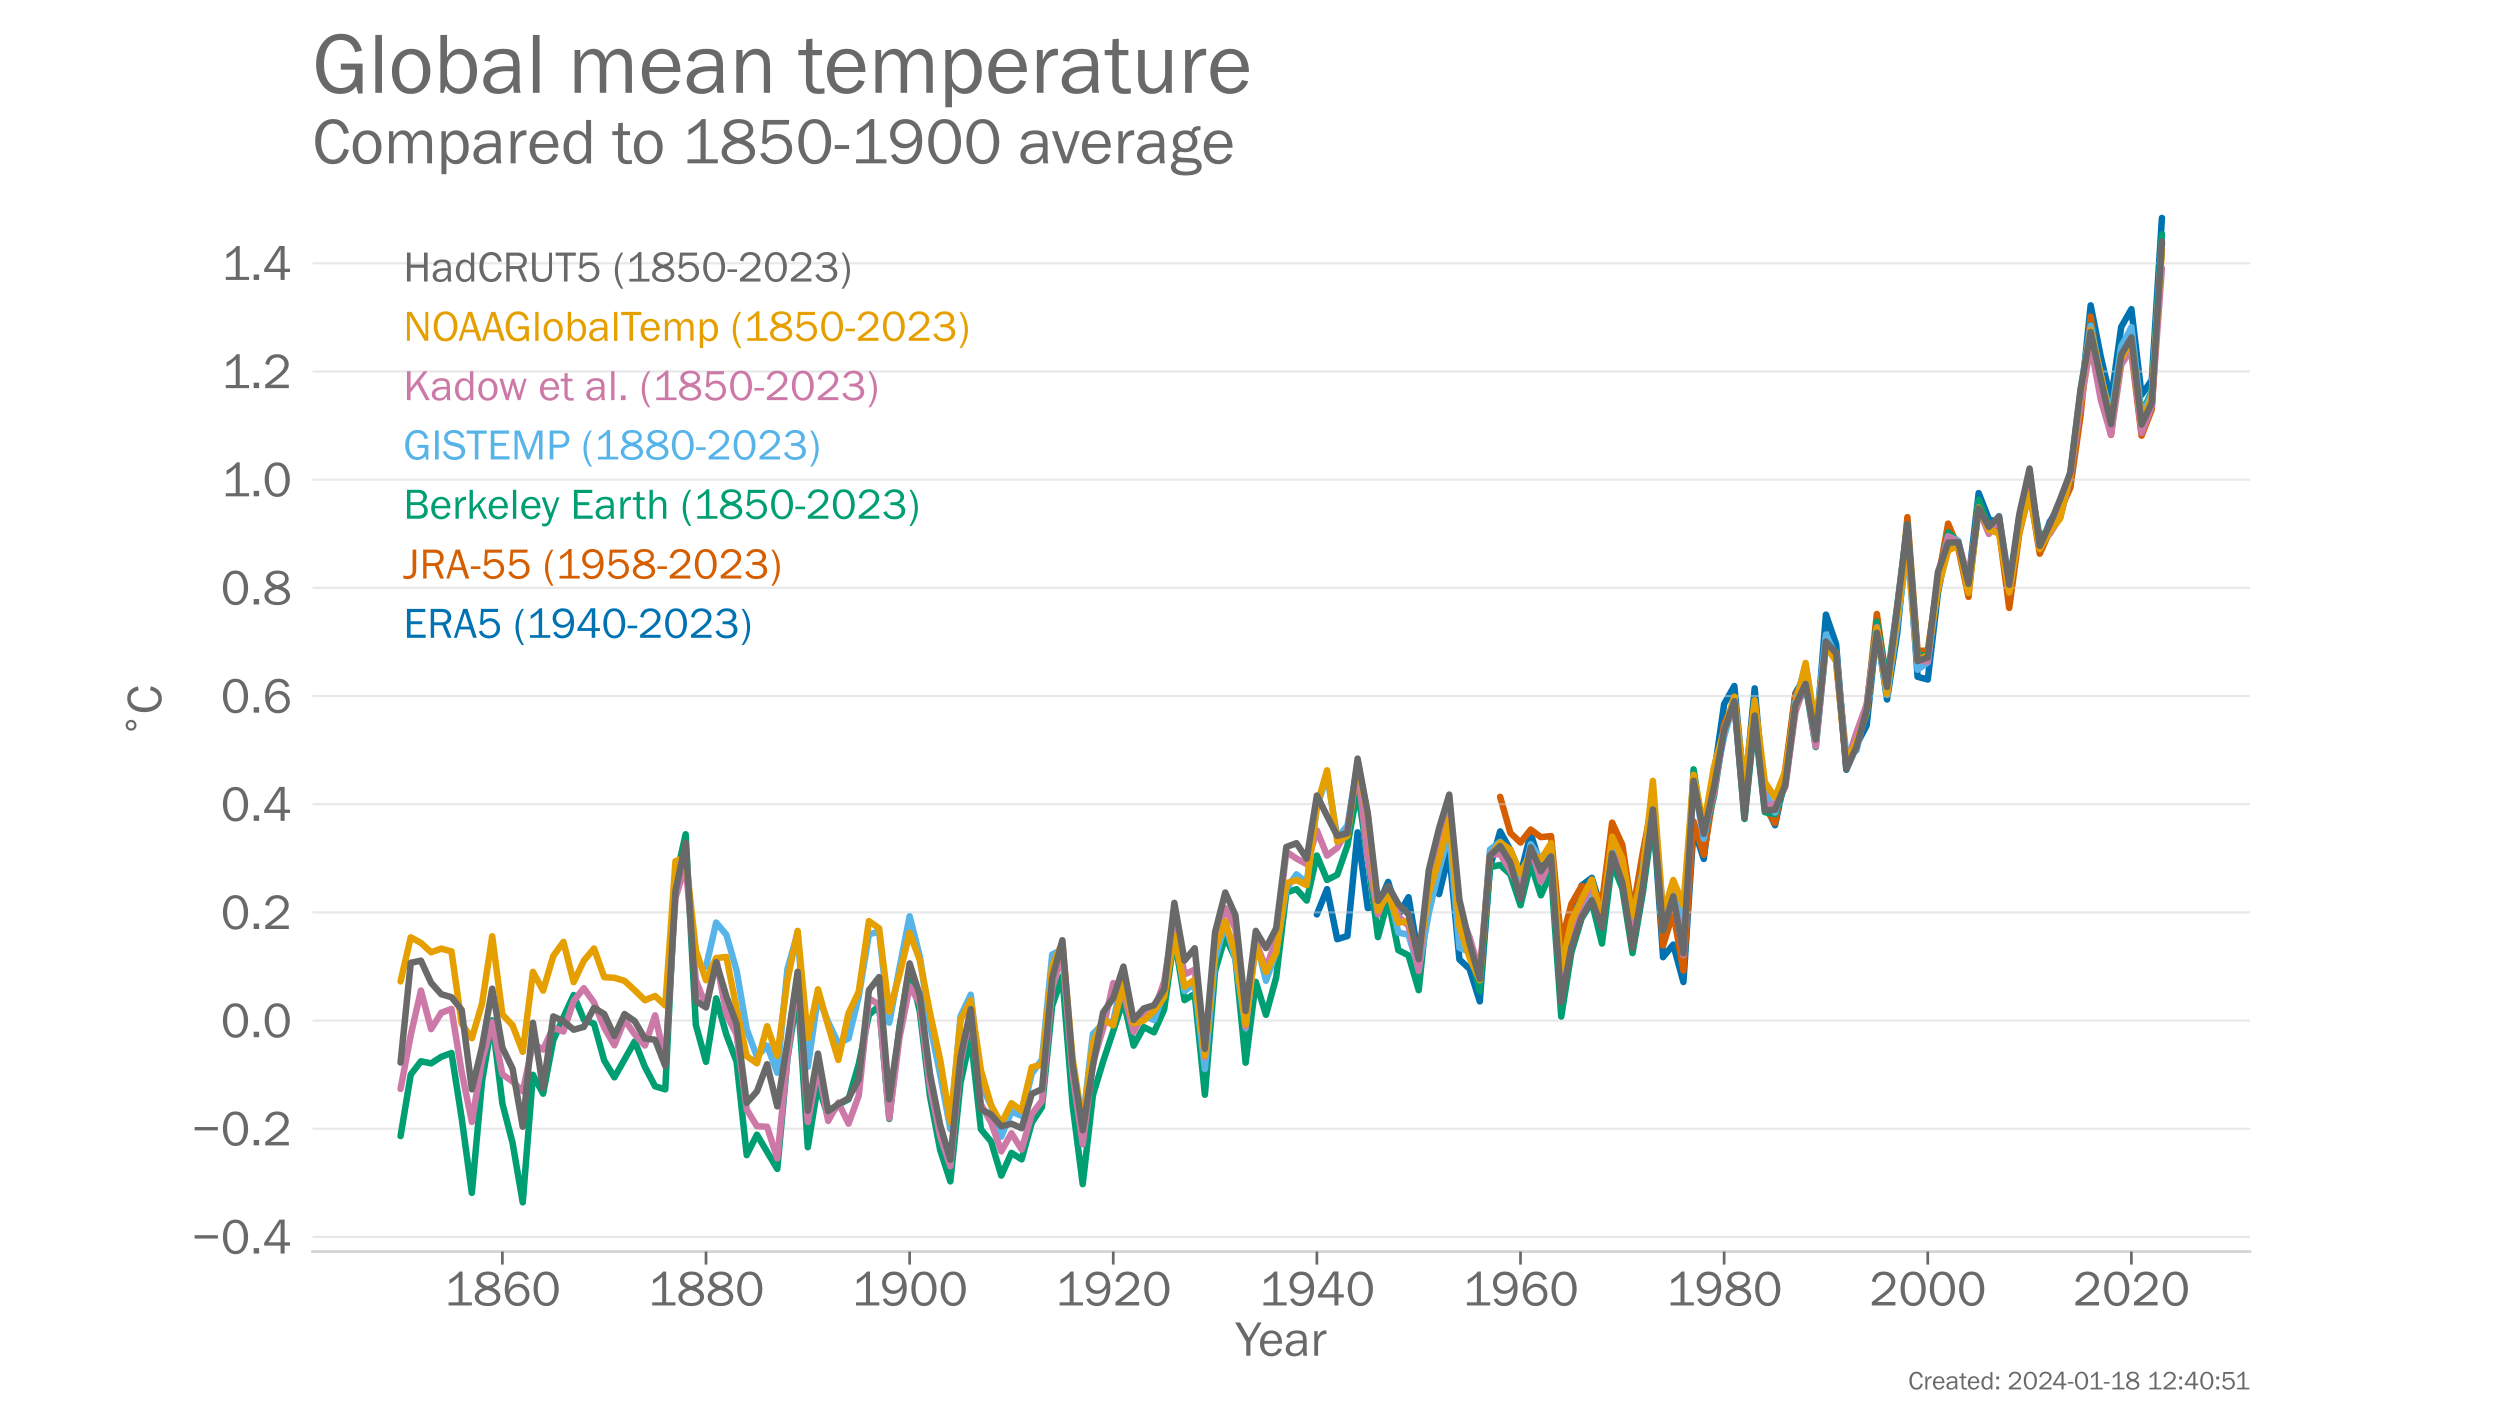 <?xml version="1.0" encoding="utf-8" standalone="no"?>
<!DOCTYPE svg PUBLIC "-//W3C//DTD SVG 1.1//EN"
  "http://www.w3.org/Graphics/SVG/1.1/DTD/svg11.dtd">
<!-- Created with matplotlib (https://matplotlib.org/) -->
<svg height="648pt" version="1.1" viewBox="0 0 1152 648" width="1152pt" xmlns="http://www.w3.org/2000/svg" xmlns:xlink="http://www.w3.org/1999/xlink">
 <defs>
  <style type="text/css">*{stroke-linecap:butt;stroke-linejoin:round;}</style>
 </defs>
 <g id="figure_1">
  <g id="patch_1">
   <path d="M 0 648 
L 1152 648 
L 1152 0 
L 0 0 
z
" style="fill:#ffffff;"/>
  </g>
  <g id="axes_1">
   <g id="patch_2">
    <path d="M 144 576.72 
L 1036.8 576.72 
L 1036.8 77.76 
L 144 77.76 
z
" style="fill:none;"/>
   </g>
   <g id="line2d_1">
    <path clip-path="url(#p1e7cb0de9c)" d="M 606.82 421.344 
L 611.512 409.712 
L 616.203 432.767 
L 620.895 431.313 
L 625.587 383.542 
L 630.278 418.436 
L 634.97 417.397 
L 639.661 406.389 
L 644.353 421.759 
L 649.044 413.451 
L 653.736 441.283 
L 658.427 408.466 
L 663.119 411.997 
L 667.81 392.888 
L 672.502 442.114 
L 677.193 446.476 
L 681.885 461.43 
L 686.577 399.535 
L 691.268 383.126 
L 695.96 391.642 
L 700.651 402.858 
L 705.343 384.165 
L 710.034 399.12 
L 714.726 389.773 
L 719.417 442.529 
L 724.109 426.952 
L 728.8 408.051 
L 733.492 404.52 
L 738.183 419.682 
L 742.875 387.488 
L 747.567 393.512 
L 752.258 431.936 
L 756.95 398.704 
L 761.641 372.741 
L 766.333 441.075 
L 771.024 435.26 
L 775.716 452.499 
L 780.407 381.465 
L 785.099 395.796 
L 789.79 357.135 
L 794.482 324.426 
L 799.174 316.107 
L 803.865 365.771 
L 808.557 317.204 
L 813.248 370.201 
L 817.94 380.264 
L 822.631 358.138 
L 827.323 319.41 
L 832.014 311.403 
L 836.706 340.892 
L 841.397 283.218 
L 846.089 296.864 
L 850.78 354.707 
L 855.472 343.289 
L 860.164 334.233 
L 864.855 289.924 
L 869.547 322.32 
L 874.238 291.858 
L 878.93 244.849 
L 883.621 311.858 
L 888.313 313.123 
L 893.004 273.24 
L 897.696 249.144 
L 902.387 252.374 
L 907.079 267.667 
L 911.77 227.232 
L 916.462 239.218 
L 921.154 241.063 
L 925.845 274.081 
L 930.537 241.517 
L 935.228 217.669 
L 939.92 253.03 
L 944.611 240.279 
L 949.303 233.494 
L 953.994 223.694 
L 958.686 186.47 
L 963.377 140.703 
L 968.069 164.52 
L 972.76 184.395 
L 977.452 150.669 
L 982.144 142.452 
L 986.835 181.955 
L 991.527 175.184 
L 996.218 100.44 
" style="fill:none;stroke:#0072b2;stroke-linecap:round;stroke-width:3;"/>
   </g>
   <g id="line2d_2">
    <path clip-path="url(#p1e7cb0de9c)" d="M 691.268 367.2 
L 695.96 383.783 
L 700.651 388.254 
L 705.343 382.265 
L 710.034 385.756 
L 714.726 385.261 
L 719.417 434.291 
L 724.109 416.525 
L 728.8 408.356 
L 733.492 409.178 
L 738.183 416.202 
L 742.875 379.067 
L 747.567 389.335 
L 752.258 420.691 
L 756.95 393.209 
L 761.641 368.595 
L 766.333 435.702 
L 771.024 420.439 
L 775.716 447.258 
L 780.407 378.504 
L 785.099 393.853 
L 789.79 364.748 
L 794.482 333.483 
L 799.174 323.752 
L 803.865 370.221 
L 808.557 324.743 
L 813.248 371.49 
L 817.94 379.277 
L 822.631 354.654 
L 827.323 319.912 
L 832.014 313.451 
L 836.706 340.439 
L 841.397 293.607 
L 846.089 304.817 
L 850.78 352.668 
L 855.472 343.602 
L 860.164 326.177 
L 864.855 282.924 
L 869.547 315.572 
L 874.238 287.363 
L 878.93 238.317 
L 883.621 299.974 
L 888.313 299.767 
L 893.004 267.362 
L 897.696 241.288 
L 902.387 252.68 
L 907.079 275.031 
L 911.77 230.795 
L 916.462 242.884 
L 921.154 244.354 
L 925.845 280.129 
L 930.537 245.57 
L 935.228 226.013 
L 939.92 255.146 
L 944.611 244.639 
L 949.303 235.063 
L 953.994 224.786 
L 958.686 191.858 
L 963.377 145.885 
L 968.069 179.538 
L 972.76 200.42 
L 977.452 161.317 
L 982.144 162.533 
L 986.835 200.757 
L 991.527 188.739 
L 996.218 112.839 
" style="fill:none;stroke:#d55e00;stroke-linecap:round;stroke-width:3;"/>
   </g>
   <g id="patch_3">
    <path d="M 144 576.72 
L 1036.8 576.72 
" style="fill:none;stroke:#d3d3d3;stroke-linecap:square;stroke-linejoin:miter;stroke-width:1.25;"/>
   </g>
   <g id="matplotlib.axis_1">
    <g id="xtick_1">
     <g id="line2d_3">
      <defs>
       <path d="M 0 0 
L 0 6 
" id="mb2a24a2be7" style="stroke:#696969;stroke-width:1.25;"/>
      </defs>
      <g>
       <use style="fill:#696969;stroke:#696969;stroke-width:1.25;" x="231.497" xlink:href="#mb2a24a2be7" y="576.72"/>
      </g>
     </g>
     <g id="text_1">
      <!-- 1860 -->
      <g style="fill:#696969;" transform="translate(204.594 601.551)scale(0.23 -0.23)">
       <defs>
        <path d="M 55.859 6.203 
L 55.859 0 
L 9.188 0 
L 9.188 6.203 
L 29.203 6.203 
L 29.203 57.672 
Q 20.359 48.438 10.844 43.266 
L 10.844 51.656 
Q 23.969 58.547 31.203 68.016 
L 37.156 68.016 
L 37.156 6.203 
z
" id="FranklinGothic-Book-49"/>
        <path d="M 19.484 34.578 
Q 6.844 40.094 6.844 50.594 
Q 6.844 58.203 13.141 63.109 
Q 19.438 68.016 29.828 68.016 
Q 40.094 68.016 46.141 63.297 
Q 52.203 58.594 52.203 50.984 
Q 52.203 40.375 39.266 35.797 
Q 49.703 30.953 52.359 26.453 
Q 55.031 21.969 55.031 17.484 
Q 55.031 9.469 48.219 4.078 
Q 41.406 -1.312 29.734 -1.312 
Q 17.281 -1.312 10.438 4.172 
Q 3.609 9.672 3.609 17.234 
Q 3.609 28.516 19.484 34.578 
z
M 29.594 38.719 
Q 37.984 40.969 41.453 43.891 
Q 44.922 46.828 44.922 51.219 
Q 44.922 56.344 40.797 59 
Q 36.672 61.672 29.938 61.672 
Q 23.484 61.672 19.375 58.859 
Q 15.281 56.062 15.281 51.312 
Q 15.281 46.625 19.844 43.203 
Q 24.422 39.797 29.594 38.719 
z
M 28.656 31.062 
Q 11.766 27.047 11.766 16.938 
Q 11.766 11.672 16.375 8.328 
Q 21 4.984 29.984 4.984 
Q 37.594 4.984 42.234 8.25 
Q 46.875 11.531 46.875 16.609 
Q 46.875 26.312 28.656 31.062 
z
" id="FranklinGothic-Book-56"/>
        <path d="M 53.562 53.031 
L 46.047 50.984 
Q 42.188 61.141 31.984 61.141 
Q 13.234 61.141 12.797 30.125 
Q 15.766 37.016 21.234 40.328 
Q 26.703 43.656 32.812 43.656 
Q 42.094 43.656 48.359 37.188 
Q 54.641 30.719 54.641 21.688 
Q 54.641 12.312 47.969 5.5 
Q 41.312 -1.312 30.906 -1.312 
Q 19.094 -1.312 12.078 7.594 
Q 5.078 16.5 5.078 31.844 
Q 5.078 46.828 11.688 57.422 
Q 18.312 68.016 32.172 68.016 
Q 48.141 68.016 53.562 53.031 
z
M 30.766 5.375 
Q 37.844 5.375 42.359 10.031 
Q 46.875 14.703 46.875 21.234 
Q 46.875 27.688 42.453 32.297 
Q 38.031 36.922 31.5 36.922 
Q 24.75 36.922 19.719 32.078 
Q 14.703 27.25 14.703 20.75 
Q 14.703 14.75 19.188 10.062 
Q 23.688 5.375 30.766 5.375 
z
" id="FranklinGothic-Book-54"/>
        <path d="M 29.391 -1.312 
Q 17.875 -1.312 10.984 8.672 
Q 4.109 18.656 4.109 33.453 
Q 4.109 48 10.641 58 
Q 17.188 68.016 29.156 68.016 
Q 41.656 68.016 48.125 57.562 
Q 54.594 47.125 54.594 33.062 
Q 54.594 19.281 47.953 8.984 
Q 41.312 -1.312 29.391 -1.312 
z
M 29.438 5.219 
Q 37.891 5.219 41.938 12.859 
Q 46 20.516 46 32.078 
Q 46 44.734 41.844 53.125 
Q 37.703 61.531 29.047 61.531 
Q 20.703 61.531 16.625 53.859 
Q 12.547 46.188 12.547 33.688 
Q 12.547 20.703 16.844 12.953 
Q 21.141 5.219 29.438 5.219 
z
" id="FranklinGothic-Book-48"/>
       </defs>
       <use xlink:href="#FranklinGothic-Book-49"/>
       <use x="58.018" xlink:href="#FranklinGothic-Book-56"/>
       <use x="116.66" xlink:href="#FranklinGothic-Book-54"/>
       <use x="175.303" xlink:href="#FranklinGothic-Book-48"/>
      </g>
     </g>
    </g>
    <g id="xtick_2">
     <g id="line2d_4">
      <g>
       <use style="fill:#696969;stroke:#696969;stroke-width:1.25;" x="325.328" xlink:href="#mb2a24a2be7" y="576.72"/>
      </g>
     </g>
     <g id="text_2">
      <!-- 1880 -->
      <g style="fill:#696969;" transform="translate(298.425 601.551)scale(0.23 -0.23)">
       <use xlink:href="#FranklinGothic-Book-49"/>
       <use x="58.018" xlink:href="#FranklinGothic-Book-56"/>
       <use x="116.66" xlink:href="#FranklinGothic-Book-56"/>
       <use x="175.303" xlink:href="#FranklinGothic-Book-48"/>
      </g>
     </g>
    </g>
    <g id="xtick_3">
     <g id="line2d_5">
      <g>
       <use style="fill:#696969;stroke:#696969;stroke-width:1.25;" x="419.159" xlink:href="#mb2a24a2be7" y="576.72"/>
      </g>
     </g>
     <g id="text_3">
      <!-- 1900 -->
      <g style="fill:#696969;" transform="translate(392.342 601.551)scale(0.23 -0.23)">
       <defs>
        <path d="M 5.719 12.156 
L 12.406 14.594 
Q 16.547 5.375 26.375 5.375 
Q 35.891 5.375 40.703 13.375 
Q 45.516 21.391 45.656 35.109 
Q 39.109 23.094 25.984 23.094 
Q 16.703 23.094 10.406 29.422 
Q 4.109 35.75 4.109 45.062 
Q 4.109 54.547 10.719 61.281 
Q 17.328 68.016 27.594 68.016 
Q 40.141 68.016 46.828 59.203 
Q 53.516 50.391 53.516 34.969 
Q 53.516 18.75 46.438 8.719 
Q 39.359 -1.312 26.266 -1.312 
Q 10.984 -1.312 5.719 12.156 
z
M 27.828 29.781 
Q 34.719 29.781 39.375 34.594 
Q 44.047 39.406 44.047 45.844 
Q 44.047 52.094 39.625 56.578 
Q 35.203 61.078 27.984 61.078 
Q 20.656 61.078 16.406 56.469 
Q 12.156 51.859 12.156 45.219 
Q 12.156 38.094 16.859 33.938 
Q 21.578 29.781 27.828 29.781 
z
" id="FranklinGothic-Book-57"/>
       </defs>
       <use xlink:href="#FranklinGothic-Book-49"/>
       <use x="57.268" xlink:href="#FranklinGothic-Book-57"/>
       <use x="115.91" xlink:href="#FranklinGothic-Book-48"/>
       <use x="174.553" xlink:href="#FranklinGothic-Book-48"/>
      </g>
     </g>
    </g>
    <g id="xtick_4">
     <g id="line2d_6">
      <g>
       <use style="fill:#696969;stroke:#696969;stroke-width:1.25;" x="512.99" xlink:href="#mb2a24a2be7" y="576.72"/>
      </g>
     </g>
     <g id="text_4">
      <!-- 1920 -->
      <g style="fill:#696969;" transform="translate(486.173 601.551)scale(0.23 -0.23)">
       <defs>
        <path d="M 52.484 6.938 
L 52.484 0 
L 5.172 0 
L 5.172 6.938 
Q 33.203 27.938 38.594 34.594 
Q 44 41.266 44 47.797 
Q 44 53.906 39.453 57.656 
Q 34.906 61.422 29 61.422 
Q 22.906 61.422 18.219 57.297 
Q 13.531 53.172 12.938 46.094 
L 5.172 48.438 
Q 10.062 68.016 29.109 68.016 
Q 39.406 68.016 45.844 62.156 
Q 52.297 56.297 52.297 47.859 
Q 52.297 42.047 49.234 36.672 
Q 46.188 31.297 37.688 23.828 
Q 29.203 16.359 15.719 6.938 
z
" id="FranklinGothic-Book-50"/>
       </defs>
       <use xlink:href="#FranklinGothic-Book-49"/>
       <use x="57.268" xlink:href="#FranklinGothic-Book-57"/>
       <use x="115.91" xlink:href="#FranklinGothic-Book-50"/>
       <use x="174.553" xlink:href="#FranklinGothic-Book-48"/>
      </g>
     </g>
    </g>
    <g id="xtick_5">
     <g id="line2d_7">
      <g>
       <use style="fill:#696969;stroke:#696969;stroke-width:1.25;" x="606.82" xlink:href="#mb2a24a2be7" y="576.72"/>
      </g>
     </g>
     <g id="text_5">
      <!-- 1940 -->
      <g style="fill:#696969;" transform="translate(580.061 601.551)scale(0.23 -0.23)">
       <defs>
        <path d="M 44.094 0 
L 36.031 0 
L 36.031 15.875 
L 3.078 15.875 
L 3.078 21.484 
L 33.641 68.062 
L 44.094 68.062 
L 44.094 22.469 
L 54.891 22.469 
L 54.891 15.875 
L 44.094 15.875 
z
M 36.031 22.469 
L 36.031 54 
Q 36.031 57.422 36.188 61.375 
Q 34.078 57.516 32.562 55.125 
L 11.766 22.469 
z
" id="FranklinGothic-Book-52"/>
       </defs>
       <use xlink:href="#FranklinGothic-Book-49"/>
       <use x="57.268" xlink:href="#FranklinGothic-Book-57"/>
       <use x="115.41" xlink:href="#FranklinGothic-Book-52"/>
       <use x="174.053" xlink:href="#FranklinGothic-Book-48"/>
      </g>
     </g>
    </g>
    <g id="xtick_6">
     <g id="line2d_8">
      <g>
       <use style="fill:#696969;stroke:#696969;stroke-width:1.25;" x="700.651" xlink:href="#mb2a24a2be7" y="576.72"/>
      </g>
     </g>
     <g id="text_6">
      <!-- 1960 -->
      <g style="fill:#696969;" transform="translate(673.835 601.551)scale(0.23 -0.23)">
       <use xlink:href="#FranklinGothic-Book-49"/>
       <use x="57.268" xlink:href="#FranklinGothic-Book-57"/>
       <use x="115.91" xlink:href="#FranklinGothic-Book-54"/>
       <use x="174.553" xlink:href="#FranklinGothic-Book-48"/>
      </g>
     </g>
    </g>
    <g id="xtick_7">
     <g id="line2d_9">
      <g>
       <use style="fill:#696969;stroke:#696969;stroke-width:1.25;" x="794.482" xlink:href="#mb2a24a2be7" y="576.72"/>
      </g>
     </g>
     <g id="text_7">
      <!-- 1980 -->
      <g style="fill:#696969;" transform="translate(767.665 601.551)scale(0.23 -0.23)">
       <use xlink:href="#FranklinGothic-Book-49"/>
       <use x="57.268" xlink:href="#FranklinGothic-Book-57"/>
       <use x="115.91" xlink:href="#FranklinGothic-Book-56"/>
       <use x="174.553" xlink:href="#FranklinGothic-Book-48"/>
      </g>
     </g>
    </g>
    <g id="xtick_8">
     <g id="line2d_10">
      <g>
       <use style="fill:#696969;stroke:#696969;stroke-width:1.25;" x="888.313" xlink:href="#mb2a24a2be7" y="576.72"/>
      </g>
     </g>
     <g id="text_8">
      <!-- 2000 -->
      <g style="fill:#696969;" transform="translate(861.338 601.551)scale(0.23 -0.23)">
       <use xlink:href="#FranklinGothic-Book-50"/>
       <use x="58.643" xlink:href="#FranklinGothic-Book-48"/>
       <use x="117.285" xlink:href="#FranklinGothic-Book-48"/>
       <use x="175.928" xlink:href="#FranklinGothic-Book-48"/>
      </g>
     </g>
    </g>
    <g id="xtick_9">
     <g id="line2d_11">
      <g>
       <use style="fill:#696969;stroke:#696969;stroke-width:1.25;" x="982.144" xlink:href="#mb2a24a2be7" y="576.72"/>
      </g>
     </g>
     <g id="text_9">
      <!-- 2020 -->
      <g style="fill:#696969;" transform="translate(955.169 601.551)scale(0.23 -0.23)">
       <use xlink:href="#FranklinGothic-Book-50"/>
       <use x="58.643" xlink:href="#FranklinGothic-Book-48"/>
       <use x="117.285" xlink:href="#FranklinGothic-Book-50"/>
       <use x="175.928" xlink:href="#FranklinGothic-Book-48"/>
      </g>
     </g>
    </g>
    <g id="text_10">
     <!-- Year -->
     <g style="fill:#696969;" transform="translate(569.366 624.713)scale(0.23 -0.23)">
      <defs>
       <path d="M 52 66.656 
L 29.688 28.031 
L 29.688 0 
L 21.344 0 
L 21.344 28.031 
L -0.984 66.656 
L 8.844 66.656 
L 26.562 35.984 
L 44.391 66.656 
z
" id="FranklinGothic-Book-89"/>
       <path d="M 40.234 14.703 
L 47.359 13.234 
Q 45.406 6.938 39.734 2.812 
Q 34.078 -1.312 26.422 -1.312 
Q 16.312 -1.312 10.062 5.781 
Q 3.812 12.891 3.812 24.422 
Q 3.812 36.188 10.297 43.438 
Q 16.797 50.688 26.609 50.688 
Q 36.281 50.688 42.156 44 
Q 48.047 37.312 48.188 23.969 
L 12.359 23.969 
Q 12.359 12.797 17.047 8.891 
Q 21.734 4.984 26.953 4.984 
Q 36.375 4.984 40.234 14.703 
z
M 39.797 29.688 
Q 39.703 33.844 38.422 37.062 
Q 37.156 40.281 34.125 42.547 
Q 31.109 44.828 26.859 44.828 
Q 21.141 44.828 17.156 40.719 
Q 13.188 36.625 12.703 29.688 
z
" id="FranklinGothic-Book-101"/>
       <path d="M 46.297 0 
L 38.672 0 
Q 38.234 2.344 37.797 8.891 
Q 32.719 -1.312 20.516 -1.312 
Q 12.203 -1.312 7.766 3.078 
Q 3.328 7.469 3.328 13.625 
Q 3.328 21.094 9.672 25.906 
Q 16.016 30.719 31.25 30.719 
Q 33.297 30.719 37.797 30.516 
Q 37.797 36.375 36.891 38.984 
Q 35.984 41.609 33.047 43.172 
Q 30.125 44.734 25.344 44.734 
Q 13.672 44.734 11.766 35.844 
L 4.688 37.062 
Q 7.281 50.688 26.469 50.688 
Q 36.672 50.688 40.938 46.172 
Q 45.219 41.656 45.219 30.516 
L 45.219 9.578 
Q 45.219 4.344 46.297 0 
z
M 37.797 24.656 
Q 33.109 24.953 30.672 24.953 
Q 21.578 24.953 16.547 21.969 
Q 11.531 19 11.531 13.281 
Q 11.531 9.672 14.234 7.125 
Q 16.938 4.594 22.078 4.594 
Q 29 4.594 33.469 9.625 
Q 37.938 14.656 37.938 21.438 
Q 37.938 22.797 37.797 24.656 
z
" id="FranklinGothic-Book-97"/>
       <path d="M 15.328 0 
L 7.672 0 
L 7.672 49.312 
L 14.406 49.312 
L 14.406 37.797 
Q 17.969 45.953 21.547 48.359 
Q 25.141 50.781 28.906 50.781 
Q 30.078 50.781 31.938 50.594 
L 31.938 43.266 
L 30.375 43.266 
Q 24.031 43.266 19.828 38.531 
Q 15.625 33.797 15.328 26.078 
z
" id="FranklinGothic-Book-114"/>
      </defs>
      <use xlink:href="#FranklinGothic-Book-89"/>
      <use x="45.025" xlink:href="#FranklinGothic-Book-101"/>
      <use x="97.076" xlink:href="#FranklinGothic-Book-97"/>
      <use x="149.957" xlink:href="#FranklinGothic-Book-114"/>
     </g>
    </g>
   </g>
   <g id="matplotlib.axis_2">
    <g id="ytick_1">
     <g id="line2d_12">
      <path clip-path="url(#p1e7cb0de9c)" d="M 144 569.969 
L 1036.8 569.969 
" style="fill:none;stroke:#d3d3d3;stroke-linecap:round;stroke-opacity:0.5;"/>
     </g>
     <g id="text_11">
      <!-- −0.4 -->
      <g style="fill:#696969;" transform="translate(88.288 577.634)scale(0.23 -0.23)">
       <defs>
        <path d="M 6 36.766 
L 52.688 36.766 
L 52.688 30.031 
L 6 30.031 
z
" id="FranklinGothic-Book-8722"/>
        <path d="M 17.969 10.938 
L 17.969 0 
L 7.078 0 
L 7.078 10.938 
z
" id="FranklinGothic-Book-46"/>
       </defs>
       <use xlink:href="#FranklinGothic-Book-8722"/>
       <use x="58.643" xlink:href="#FranklinGothic-Book-48"/>
       <use x="117.285" xlink:href="#FranklinGothic-Book-46"/>
       <use x="142.285" xlink:href="#FranklinGothic-Book-52"/>
      </g>
     </g>
    </g>
    <g id="ytick_2">
     <g id="line2d_13">
      <path clip-path="url(#p1e7cb0de9c)" d="M 144 520.12 
L 1036.8 520.12 
" style="fill:none;stroke:#d3d3d3;stroke-linecap:round;stroke-opacity:0.5;"/>
     </g>
     <g id="text_12">
      <!-- −0.2 -->
      <g style="fill:#696969;" transform="translate(88.288 527.786)scale(0.23 -0.23)">
       <use xlink:href="#FranklinGothic-Book-8722"/>
       <use x="58.643" xlink:href="#FranklinGothic-Book-48"/>
       <use x="117.285" xlink:href="#FranklinGothic-Book-46"/>
       <use x="142.285" xlink:href="#FranklinGothic-Book-50"/>
      </g>
     </g>
    </g>
    <g id="ytick_3">
     <g id="line2d_14">
      <path clip-path="url(#p1e7cb0de9c)" d="M 144 470.272 
L 1036.8 470.272 
" style="fill:none;stroke:#d3d3d3;stroke-linecap:round;stroke-opacity:0.5;"/>
     </g>
     <g id="text_13">
      <!-- 0.0 -->
      <g style="fill:#696969;" transform="translate(101.775 477.937)scale(0.23 -0.23)">
       <use xlink:href="#FranklinGothic-Book-48"/>
       <use x="58.643" xlink:href="#FranklinGothic-Book-46"/>
       <use x="83.643" xlink:href="#FranklinGothic-Book-48"/>
      </g>
     </g>
    </g>
    <g id="ytick_4">
     <g id="line2d_15">
      <path clip-path="url(#p1e7cb0de9c)" d="M 144 420.423 
L 1036.8 420.423 
" style="fill:none;stroke:#d3d3d3;stroke-linecap:round;stroke-opacity:0.5;"/>
     </g>
     <g id="text_14">
      <!-- 0.2 -->
      <g style="fill:#696969;" transform="translate(101.775 428.089)scale(0.23 -0.23)">
       <use xlink:href="#FranklinGothic-Book-48"/>
       <use x="58.643" xlink:href="#FranklinGothic-Book-46"/>
       <use x="83.643" xlink:href="#FranklinGothic-Book-50"/>
      </g>
     </g>
    </g>
    <g id="ytick_5">
     <g id="line2d_16">
      <path clip-path="url(#p1e7cb0de9c)" d="M 144 370.575 
L 1036.8 370.575 
" style="fill:none;stroke:#d3d3d3;stroke-linecap:round;stroke-opacity:0.5;"/>
     </g>
     <g id="text_15">
      <!-- 0.4 -->
      <g style="fill:#696969;" transform="translate(101.775 378.24)scale(0.23 -0.23)">
       <use xlink:href="#FranklinGothic-Book-48"/>
       <use x="58.643" xlink:href="#FranklinGothic-Book-46"/>
       <use x="83.643" xlink:href="#FranklinGothic-Book-52"/>
      </g>
     </g>
    </g>
    <g id="ytick_6">
     <g id="line2d_17">
      <path clip-path="url(#p1e7cb0de9c)" d="M 144 320.726 
L 1036.8 320.726 
" style="fill:none;stroke:#d3d3d3;stroke-linecap:round;stroke-opacity:0.5;"/>
     </g>
     <g id="text_16">
      <!-- 0.6 -->
      <g style="fill:#696969;" transform="translate(101.775 328.392)scale(0.23 -0.23)">
       <use xlink:href="#FranklinGothic-Book-48"/>
       <use x="58.643" xlink:href="#FranklinGothic-Book-46"/>
       <use x="83.643" xlink:href="#FranklinGothic-Book-54"/>
      </g>
     </g>
    </g>
    <g id="ytick_7">
     <g id="line2d_18">
      <path clip-path="url(#p1e7cb0de9c)" d="M 144 270.878 
L 1036.8 270.878 
" style="fill:none;stroke:#d3d3d3;stroke-linecap:round;stroke-opacity:0.5;"/>
     </g>
     <g id="text_17">
      <!-- 0.8 -->
      <g style="fill:#696969;" transform="translate(101.775 278.543)scale(0.23 -0.23)">
       <use xlink:href="#FranklinGothic-Book-48"/>
       <use x="58.643" xlink:href="#FranklinGothic-Book-46"/>
       <use x="83.643" xlink:href="#FranklinGothic-Book-56"/>
      </g>
     </g>
    </g>
    <g id="ytick_8">
     <g id="line2d_19">
      <path clip-path="url(#p1e7cb0de9c)" d="M 144 221.029 
L 1036.8 221.029 
" style="fill:none;stroke:#d3d3d3;stroke-linecap:round;stroke-opacity:0.5;"/>
     </g>
     <g id="text_18">
      <!-- 1.0 -->
      <g style="fill:#696969;" transform="translate(101.919 228.695)scale(0.23 -0.23)">
       <use xlink:href="#FranklinGothic-Book-49"/>
       <use x="58.018" xlink:href="#FranklinGothic-Book-46"/>
       <use x="83.018" xlink:href="#FranklinGothic-Book-48"/>
      </g>
     </g>
    </g>
    <g id="ytick_9">
     <g id="line2d_20">
      <path clip-path="url(#p1e7cb0de9c)" d="M 144 171.181 
L 1036.8 171.181 
" style="fill:none;stroke:#d3d3d3;stroke-linecap:round;stroke-opacity:0.5;"/>
     </g>
     <g id="text_19">
      <!-- 1.2 -->
      <g style="fill:#696969;" transform="translate(101.919 178.846)scale(0.23 -0.23)">
       <use xlink:href="#FranklinGothic-Book-49"/>
       <use x="58.018" xlink:href="#FranklinGothic-Book-46"/>
       <use x="83.018" xlink:href="#FranklinGothic-Book-50"/>
      </g>
     </g>
    </g>
    <g id="ytick_10">
     <g id="line2d_21">
      <path clip-path="url(#p1e7cb0de9c)" d="M 144 121.333 
L 1036.8 121.333 
" style="fill:none;stroke:#d3d3d3;stroke-linecap:round;stroke-opacity:0.5;"/>
     </g>
     <g id="text_20">
      <!-- 1.4 -->
      <g style="fill:#696969;" transform="translate(101.919 128.998)scale(0.23 -0.23)">
       <use xlink:href="#FranklinGothic-Book-49"/>
       <use x="58.018" xlink:href="#FranklinGothic-Book-46"/>
       <use x="83.018" xlink:href="#FranklinGothic-Book-52"/>
      </g>
     </g>
    </g>
    <g id="text_21">
     <!-- $\!^\circ\!$C -->
     <g style="fill:#696969;" transform="translate(74.457 338.855)rotate(-90)scale(0.23 -0.23)">
      <defs>
       <path d="M 31.297 40.672 
Q 27.391 40.672 24.703 37.953 
Q 22.016 35.25 22.016 31.344 
Q 22.016 27.484 24.703 24.828 
Q 27.391 22.172 31.297 22.172 
Q 35.203 22.172 37.891 24.828 
Q 40.578 27.484 40.578 31.344 
Q 40.578 35.203 37.859 37.938 
Q 35.156 40.672 31.297 40.672 
z
M 31.297 46.969 
Q 34.422 46.969 37.297 45.766 
Q 40.188 44.578 42.281 42.328 
Q 44.531 40.141 45.656 37.344 
Q 46.781 34.562 46.781 31.344 
Q 46.781 24.906 42.266 20.438 
Q 37.75 15.969 31.203 15.969 
Q 24.609 15.969 20.219 20.359 
Q 15.828 24.75 15.828 31.344 
Q 15.828 37.891 20.312 42.422 
Q 24.812 46.969 31.297 46.969 
z
" id="DejaVuSans-8728"/>
       <path d="M 48.297 22.406 
L 55.906 20.703 
Q 50.438 -1.312 31.203 -1.312 
Q 18.562 -1.312 11.359 8.891 
Q 4.156 19.094 4.156 33.984 
Q 4.156 49.359 11.672 58.688 
Q 19.188 68.016 31.844 68.016 
Q 50.594 68.016 55.906 46.578 
L 48.047 45.016 
Q 43.75 60.938 31.781 60.938 
Q 22.953 60.938 18.094 53.531 
Q 13.234 46.141 13.234 32.766 
Q 13.234 20.516 18.203 13.109 
Q 23.188 5.719 31.391 5.719 
Q 44.141 5.719 48.297 22.406 
z
" id="FranklinGothic-Book-67"/>
      </defs>
      <use transform="translate(-1.641 39.122)scale(0.7)" xlink:href="#DejaVuSans-8728"/>
      <use transform="translate(42.314 0.841)" xlink:href="#FranklinGothic-Book-67"/>
     </g>
    </g>
   </g>
   <g id="text_22">
    <!-- Compared to 1850-1900 average -->
    <g style="fill:#696969;" transform="translate(144 75.265)scale(0.3 -0.3)">
     <defs>
      <path d="M 25.344 -1.312 
Q 15.188 -1.312 9.5 6.203 
Q 3.812 13.719 3.812 24.859 
Q 3.812 36.625 10.203 43.656 
Q 16.609 50.688 26.125 50.688 
Q 36.328 50.688 42.203 43.281 
Q 48.094 35.891 48.094 24.812 
Q 48.094 13.281 41.75 5.984 
Q 35.406 -1.312 25.344 -1.312 
z
M 25.922 4.984 
Q 31.781 4.984 35.734 9.812 
Q 39.703 14.656 39.703 24.859 
Q 39.703 35.109 35.547 39.719 
Q 31.391 44.344 25.828 44.344 
Q 20.125 44.344 16.156 39.672 
Q 12.203 35.016 12.203 24.906 
Q 12.203 14.203 16.156 9.594 
Q 20.125 4.984 25.922 4.984 
z
" id="FranklinGothic-Book-111"/>
      <path d="M 73.734 0 
L 66.266 0 
L 66.266 30.672 
Q 66.266 35.406 65.594 37.766 
Q 64.938 40.141 62.391 42.109 
Q 59.859 44.094 56.688 44.094 
Q 52.297 44.094 48.219 40.062 
Q 44.141 36.031 44.141 27.781 
L 44.141 0 
L 36.719 0 
L 36.719 32.469 
Q 36.719 38.969 33.609 41.656 
Q 30.516 44.344 27.094 44.344 
Q 22.219 44.344 18.594 40.141 
Q 14.984 35.938 14.984 29.5 
L 14.984 0 
L 7.672 0 
L 7.672 49.312 
L 14.266 49.312 
L 14.266 39.844 
Q 19.781 50.688 29.438 50.688 
Q 34.766 50.688 38.469 47.219 
Q 42.188 43.75 43.266 38.875 
Q 48.344 50.688 58.844 50.688 
Q 63.875 50.688 67.656 47.797 
Q 71.438 44.922 72.578 41.188 
Q 73.734 37.453 73.734 30.672 
z
" id="FranklinGothic-Book-109"/>
      <path d="M 15.328 -16.656 
L 7.672 -16.656 
L 7.672 49.312 
L 14.547 49.312 
L 14.547 39.75 
Q 19.781 50.688 30.125 50.688 
Q 38.875 50.688 44.234 43.375 
Q 49.609 36.078 49.609 24.906 
Q 49.609 12.844 44.094 5.766 
Q 38.578 -1.312 29.938 -1.312 
Q 20.656 -1.312 15.328 7.516 
z
M 15.328 31.781 
L 15.328 17.922 
Q 16.062 12.312 20.062 8.641 
Q 24.078 4.984 28.422 4.984 
Q 33.453 4.984 37.328 9.375 
Q 41.219 13.766 41.219 24.562 
Q 41.219 33.891 37.703 38.938 
Q 34.188 44 28.375 44 
Q 23.781 44 20.141 40.422 
Q 16.5 36.859 15.328 31.781 
z
" id="FranklinGothic-Book-112"/>
      <path d="M 46.188 66.656 
L 46.188 0 
L 39.203 0 
L 39.203 8.453 
Q 34.031 -1.312 23.641 -1.312 
Q 14.984 -1.312 9.422 5.938 
Q 3.859 13.188 3.859 24.266 
Q 3.859 35.594 9.375 43.141 
Q 14.891 50.688 24.031 50.688 
Q 32.906 50.688 38.531 42.578 
L 38.531 66.656 
z
M 38.531 30.281 
Q 38.531 36.766 34.562 40.672 
Q 30.609 44.578 25.344 44.578 
Q 19.625 44.578 15.938 39.5 
Q 12.25 34.422 12.25 25.25 
Q 12.25 15.328 15.641 10.156 
Q 19.047 4.984 24.953 4.984 
Q 30.328 4.984 34.422 9.469 
Q 38.531 13.969 38.531 20.016 
z
" id="FranklinGothic-Book-100"/>
      <path id="FranklinGothic-Book-32"/>
      <path d="M 30.031 5.281 
L 30.031 -0.781 
Q 25.984 -1.312 23 -1.312 
Q 8.688 -1.312 8.688 13.625 
L 8.688 43.312 
L -0.047 43.312 
L -0.047 49.312 
L 8.688 49.312 
L 9.031 61.719 
L 16.156 62.406 
L 16.156 49.312 
L 27.203 49.312 
L 27.203 43.312 
L 16.156 43.312 
L 16.156 12.359 
Q 16.156 4.734 24.078 4.734 
Q 26.703 4.734 30.031 5.281 
z
" id="FranklinGothic-Book-116"/>
      <path d="M 48.875 66.656 
L 48.188 59.469 
L 15.438 59.469 
L 14.016 37.844 
Q 21.438 45.125 30.328 45.125 
Q 39.703 45.125 46.516 38.625 
Q 53.328 32.125 53.328 22.016 
Q 53.328 11.766 45.922 5.219 
Q 38.531 -1.312 27.828 -1.312 
Q 19.438 -1.312 12.891 3.078 
Q 6.344 7.469 4.297 14.453 
L 11.422 16.891 
Q 15.828 5.281 27.938 5.281 
Q 35.891 5.281 40.578 9.984 
Q 45.266 14.703 45.266 22.016 
Q 45.266 29.688 40.625 33.984 
Q 35.984 38.281 29.5 38.281 
Q 20.016 38.281 13.812 29.203 
L 7.234 30.609 
L 9.375 66.656 
z
" id="FranklinGothic-Book-53"/>
      <path d="M 23.531 27.984 
L 23.531 22.016 
L 1.469 22.016 
L 1.469 27.984 
z
" id="FranklinGothic-Book-45"/>
      <path d="M 43.797 49.312 
L 26.766 0 
L 18.797 0 
L 1.172 49.312 
L 9.672 49.312 
L 23.391 9.234 
L 36.969 49.312 
z
" id="FranklinGothic-Book-118"/>
      <path d="M 47.953 57.031 
L 47.953 50.922 
Q 42.672 50.922 40.891 49.703 
Q 39.109 48.484 38.531 45.312 
Q 43.266 39.844 43.266 33.406 
Q 43.266 26.656 38.109 21.828 
Q 32.953 17 24.266 17 
Q 22.312 17 20.906 17.281 
Q 18.219 17.828 17.531 17.828 
Q 16.219 17.828 14.359 16.531 
Q 12.5 15.234 12.5 13.188 
Q 12.5 10.25 15.188 9.375 
Q 17.875 8.5 27.828 8.25 
Q 36.281 8.016 40.312 7.109 
Q 44.344 6.203 47.125 3.094 
Q 49.906 0 49.906 -4.5 
Q 49.906 -18.609 25.094 -18.609 
Q 13.328 -18.609 7.938 -15.062 
Q 2.547 -11.531 2.547 -5.609 
Q 2.547 1.562 10.062 4.25 
Q 5.219 7.422 5.219 12.203 
Q 5.219 17.922 12.062 20.953 
Q 5.672 26.125 5.672 33.984 
Q 5.672 41.312 11.141 46 
Q 16.609 50.688 24.469 50.688 
Q 30.031 50.688 34.578 48.578 
Q 35.297 53.422 37.953 55.266 
Q 40.625 57.125 46.047 57.125 
Q 46.578 57.125 47.953 57.031 
z
M 24.516 22.859 
Q 29.391 22.859 32.469 25.859 
Q 35.547 28.859 35.547 33.641 
Q 35.547 38.531 32.344 41.625 
Q 29.156 44.734 24.609 44.734 
Q 20.266 44.734 16.891 41.828 
Q 13.531 38.922 13.531 33.547 
Q 13.531 28.766 16.547 25.812 
Q 19.578 22.859 24.516 22.859 
z
M 15.328 2 
Q 9.969 -0.344 9.969 -4.781 
Q 9.969 -8.547 14.375 -10.625 
Q 18.797 -12.703 25.641 -12.703 
Q 31.984 -12.703 37.25 -10.906 
Q 42.531 -9.125 42.531 -4.891 
Q 42.531 -2.594 40.969 -1.125 
Q 39.406 0.344 36.688 0.734 
Q 33.984 1.125 27.25 1.312 
Q 19.188 1.516 15.328 2 
z
" id="FranklinGothic-Book-103"/>
     </defs>
     <use xlink:href="#FranklinGothic-Book-67"/>
     <use x="57.91" xlink:href="#FranklinGothic-Book-111"/>
     <use x="109.863" xlink:href="#FranklinGothic-Book-109"/>
     <use x="190.385" xlink:href="#FranklinGothic-Book-112"/>
     <use x="243.803" xlink:href="#FranklinGothic-Book-97"/>
     <use x="296.684" xlink:href="#FranklinGothic-Book-114"/>
     <use x="329.643" xlink:href="#FranklinGothic-Book-101"/>
     <use x="381.693" xlink:href="#FranklinGothic-Book-100"/>
     <use x="435.551" xlink:href="#FranklinGothic-Book-32"/>
     <use x="460.551" xlink:href="#FranklinGothic-Book-116"/>
     <use x="489.812" xlink:href="#FranklinGothic-Book-111"/>
     <use x="541.766" xlink:href="#FranklinGothic-Book-32"/>
     <use x="566.766" xlink:href="#FranklinGothic-Book-49"/>
     <use x="624.783" xlink:href="#FranklinGothic-Book-56"/>
     <use x="683.426" xlink:href="#FranklinGothic-Book-53"/>
     <use x="742.068" xlink:href="#FranklinGothic-Book-48"/>
     <use x="800.711" xlink:href="#FranklinGothic-Book-45"/>
     <use x="825.711" xlink:href="#FranklinGothic-Book-49"/>
     <use x="882.979" xlink:href="#FranklinGothic-Book-57"/>
     <use x="941.621" xlink:href="#FranklinGothic-Book-48"/>
     <use x="1000.264" xlink:href="#FranklinGothic-Book-48"/>
     <use x="1058.906" xlink:href="#FranklinGothic-Book-32"/>
     <use x="1083.906" xlink:href="#FranklinGothic-Book-97"/>
     <use x="1134.537" xlink:href="#FranklinGothic-Book-118"/>
     <use x="1178.057" xlink:href="#FranklinGothic-Book-101"/>
     <use x="1230.107" xlink:href="#FranklinGothic-Book-114"/>
     <use x="1263.066" xlink:href="#FranklinGothic-Book-97"/>
     <use x="1315.947" xlink:href="#FranklinGothic-Book-103"/>
     <use x="1365.068" xlink:href="#FranklinGothic-Book-101"/>
    </g>
   </g>
   <g id="text_23">
    <!-- Global mean temperature -->
    <g style="fill:#696969;" transform="translate(144 42.76)scale(0.4 -0.4)">
     <defs>
      <path d="M 57.719 33.594 
L 57.719 -0.875 
L 52.594 -0.875 
L 50.297 7.469 
Q 44.141 -1.312 31.984 -1.312 
Q 18.797 -1.312 11.469 8.594 
Q 4.156 18.5 4.156 32.672 
Q 4.156 47.797 11.906 57.906 
Q 19.672 68.016 33.016 68.016 
Q 51.422 68.016 57.031 48.688 
L 49.125 46.781 
Q 47.406 54.203 42.719 57.562 
Q 38.031 60.938 32.469 60.938 
Q 22.609 60.938 17.922 52.969 
Q 13.234 45.016 13.234 33.016 
Q 13.234 20.062 18.484 12.766 
Q 23.734 5.469 32.766 5.469 
Q 39.797 5.469 44.5 10.125 
Q 49.219 14.797 49.219 23 
Q 49.219 24.516 49.125 26.609 
L 32.625 26.609 
L 32.625 33.594 
z
" id="FranklinGothic-Book-71"/>
      <path d="M 15.328 0 
L 7.672 0 
L 7.672 66.656 
L 15.328 66.656 
z
" id="FranklinGothic-Book-108"/>
      <path d="M 11.375 0 
L 7.672 0 
L 7.672 66.656 
L 15.328 66.656 
L 15.328 41.109 
Q 20.609 50.688 29.891 50.688 
Q 38.375 50.688 44.109 44 
Q 49.859 37.312 49.859 24.562 
Q 49.859 13.578 44.219 6.125 
Q 38.578 -1.312 29.547 -1.312 
Q 19.484 -1.312 14.109 8.156 
z
M 15.328 19.344 
Q 15.875 11.766 20 8.344 
Q 24.125 4.938 28.719 4.938 
Q 34.578 4.938 38.156 10.016 
Q 41.75 15.094 41.75 23.922 
Q 41.75 33.453 38.281 38.891 
Q 34.812 44.344 28.656 44.344 
Q 23.828 44.344 19.938 40.453 
Q 16.062 36.578 15.328 30.422 
z
" id="FranklinGothic-Book-98"/>
      <path d="M 46.531 0 
L 39.359 0 
L 39.359 31.688 
Q 39.359 38.531 36.375 41.312 
Q 33.406 44.094 29.156 44.094 
Q 23.297 44.094 19.312 39.406 
Q 15.328 34.719 15.328 27.047 
L 15.328 0 
L 7.672 0 
L 7.672 49.312 
L 14.797 49.312 
L 14.797 40.234 
Q 20.797 50.688 30.375 50.688 
Q 35.891 50.688 39.766 47.828 
Q 43.656 44.969 45.094 41.406 
Q 46.531 37.844 46.531 28.516 
z
" id="FranklinGothic-Book-110"/>
      <path d="M 46.484 0 
L 39.594 0 
L 39.594 9.422 
Q 34.328 -1.312 23.875 -1.312 
Q 16.312 -1.312 11.984 3.656 
Q 7.672 8.641 7.672 17.828 
L 7.672 49.312 
L 15.328 49.312 
L 15.328 17.828 
Q 15.328 10.5 18.375 7.734 
Q 21.438 4.984 25.094 4.984 
Q 28.812 4.984 31.812 7.078 
Q 34.812 9.188 36.812 13.062 
Q 38.812 16.938 38.812 21.531 
L 38.812 49.312 
L 46.484 49.312 
z
" id="FranklinGothic-Book-117"/>
     </defs>
     <use xlink:href="#FranklinGothic-Book-71"/>
     <use x="64.697" xlink:href="#FranklinGothic-Book-108"/>
     <use x="87.695" xlink:href="#FranklinGothic-Book-111"/>
     <use x="139.648" xlink:href="#FranklinGothic-Book-98"/>
     <use x="193.359" xlink:href="#FranklinGothic-Book-97"/>
     <use x="246.24" xlink:href="#FranklinGothic-Book-108"/>
     <use x="269.238" xlink:href="#FranklinGothic-Book-32"/>
     <use x="294.238" xlink:href="#FranklinGothic-Book-109"/>
     <use x="375.635" xlink:href="#FranklinGothic-Book-101"/>
     <use x="427.686" xlink:href="#FranklinGothic-Book-97"/>
     <use x="480.566" xlink:href="#FranklinGothic-Book-110"/>
     <use x="534.766" xlink:href="#FranklinGothic-Book-32"/>
     <use x="559.766" xlink:href="#FranklinGothic-Book-116"/>
     <use x="588.777" xlink:href="#FranklinGothic-Book-101"/>
     <use x="640.828" xlink:href="#FranklinGothic-Book-109"/>
     <use x="721.35" xlink:href="#FranklinGothic-Book-112"/>
     <use x="774.768" xlink:href="#FranklinGothic-Book-101"/>
     <use x="826.818" xlink:href="#FranklinGothic-Book-114"/>
     <use x="859.777" xlink:href="#FranklinGothic-Book-97"/>
     <use x="912.658" xlink:href="#FranklinGothic-Book-116"/>
     <use x="943.42" xlink:href="#FranklinGothic-Book-117"/>
     <use x="997.57" xlink:href="#FranklinGothic-Book-114"/>
     <use x="1030.529" xlink:href="#FranklinGothic-Book-101"/>
    </g>
   </g>
   <g id="legend_1">
    <g id="line2d_22"/>
    <g id="text_24">
     <!-- HadCRUT5 (1850-2023) -->
     <g style="fill:#696969;" transform="translate(185.856 129.718)scale(0.2 -0.2)">
      <defs>
       <path d="M 55.953 0 
L 47.609 0 
L 47.609 31.734 
L 16.703 31.734 
L 16.703 0 
L 8.344 0 
L 8.344 66.656 
L 16.703 66.656 
L 16.703 39.062 
L 47.609 39.062 
L 47.609 66.656 
L 55.953 66.656 
z
" id="FranklinGothic-Book-72"/>
       <path d="M 56.297 0 
L 47.562 0 
L 35.25 28.859 
L 16.156 28.859 
L 16.156 0 
L 8.344 0 
L 8.344 66.656 
L 34.625 66.656 
Q 45.312 66.656 50.453 60.812 
Q 55.609 54.984 55.609 48.047 
Q 55.609 42.719 52.734 37.828 
Q 49.859 32.953 43.219 30.859 
z
M 16.156 35.641 
L 33.594 35.641 
Q 40.484 35.641 43.875 39.281 
Q 47.266 42.922 47.266 48.188 
Q 47.266 53.469 43.672 56.391 
Q 40.094 59.328 34.625 59.328 
L 16.156 59.328 
z
" id="FranklinGothic-Book-82"/>
       <path d="M 46.344 66.656 
L 53.266 66.656 
L 53.266 23.141 
Q 53.266 10.062 46.844 4.375 
Q 40.438 -1.312 30.031 -1.312 
Q 18.453 -1.312 12.891 4.547 
Q 7.328 10.406 7.328 23.141 
L 7.328 66.656 
L 15.672 66.656 
L 15.672 23.141 
Q 15.672 15.375 17.469 12.203 
Q 19.281 9.031 22.938 7.516 
Q 26.609 6 30.609 6 
Q 38.328 6 42.328 10.047 
Q 46.344 14.109 46.344 23.141 
z
" id="FranklinGothic-Book-85"/>
       <path d="M 28.422 0 
L 20.125 0 
L 20.125 59.328 
L 1.031 59.328 
L 1.031 66.656 
L 47.562 66.656 
L 47.562 59.328 
L 28.422 59.328 
z
" id="FranklinGothic-Book-84"/>
       <path d="M 24.703 -16.656 
L 19.578 -16.656 
Q 5.219 2.203 5.219 25.094 
Q 5.219 46.969 19.578 66.656 
L 24.703 66.656 
Q 12.359 48.25 12.359 25 
Q 12.359 2.828 24.703 -16.656 
z
" id="FranklinGothic-Book-40"/>
       <path d="M 19.344 31.344 
L 19.344 37.984 
L 26.953 37.984 
Q 35.297 37.984 38.891 41.406 
Q 42.484 44.828 42.484 49.703 
Q 42.484 55.078 38.469 58.219 
Q 34.469 61.375 28.422 61.375 
Q 17.188 61.375 12.891 50.531 
L 5.375 52.688 
Q 11.812 68.016 29.203 68.016 
Q 38.969 68.016 44.969 62.812 
Q 50.984 57.625 50.984 50.297 
Q 50.984 44.625 47.359 40.406 
Q 43.75 36.188 38.094 35.109 
Q 44.438 34.188 49 29.781 
Q 53.562 25.391 53.562 18.406 
Q 53.562 10.062 46.766 4.375 
Q 39.984 -1.312 28.172 -1.312 
Q 18.797 -1.312 12.125 3.125 
Q 5.469 7.562 2.938 14.938 
L 10.688 17.531 
Q 14.203 5.469 28.031 5.469 
Q 37.016 5.469 40.938 9.297 
Q 44.875 13.141 44.875 18.453 
Q 44.875 24.219 40.156 27.781 
Q 35.453 31.344 26.953 31.344 
z
" id="FranklinGothic-Book-51"/>
       <path d="M 4.641 66.656 
L 9.719 66.656 
Q 24.125 47.797 24.125 24.906 
Q 24.125 3.031 9.719 -16.656 
L 4.641 -16.656 
Q 17 1.766 17 25 
Q 17 47.172 4.641 66.656 
z
" id="FranklinGothic-Book-41"/>
      </defs>
      <use xlink:href="#FranklinGothic-Book-72"/>
      <use x="64.258" xlink:href="#FranklinGothic-Book-97"/>
      <use x="117.139" xlink:href="#FranklinGothic-Book-100"/>
      <use x="170.996" xlink:href="#FranklinGothic-Book-67"/>
      <use x="228.906" xlink:href="#FranklinGothic-Book-82"/>
      <use x="289.311" xlink:href="#FranklinGothic-Book-85"/>
      <use x="349.906" xlink:href="#FranklinGothic-Book-84"/>
      <use x="398.441" xlink:href="#FranklinGothic-Book-53"/>
      <use x="457.084" xlink:href="#FranklinGothic-Book-32"/>
      <use x="482.084" xlink:href="#FranklinGothic-Book-40"/>
      <use x="511.43" xlink:href="#FranklinGothic-Book-49"/>
      <use x="569.447" xlink:href="#FranklinGothic-Book-56"/>
      <use x="628.09" xlink:href="#FranklinGothic-Book-53"/>
      <use x="686.732" xlink:href="#FranklinGothic-Book-48"/>
      <use x="745.375" xlink:href="#FranklinGothic-Book-45"/>
      <use x="770.375" xlink:href="#FranklinGothic-Book-50"/>
      <use x="829.018" xlink:href="#FranklinGothic-Book-48"/>
      <use x="887.66" xlink:href="#FranklinGothic-Book-50"/>
      <use x="946.303" xlink:href="#FranklinGothic-Book-51"/>
      <use x="1004.945" xlink:href="#FranklinGothic-Book-41"/>
     </g>
    </g>
    <g id="line2d_23"/>
    <g id="text_25">
     <!-- NOAAGlobalTemp (1850-2023) -->
     <g style="fill:#e69f00;" transform="translate(185.856 157.05)scale(0.2 -0.2)">
      <defs>
       <path d="M 57.422 0 
L 49.312 0 
L 14.844 58.109 
L 14.938 53.719 
Q 15.094 51.219 15.094 49.516 
L 15.094 0 
L 8.344 0 
L 8.344 66.656 
L 18.797 66.656 
L 51.031 12.312 
L 50.922 16.938 
Q 50.828 19.672 50.828 21.781 
L 50.828 66.656 
L 57.422 66.656 
z
" id="FranklinGothic-Book-78"/>
       <path d="M 31.344 -1.312 
Q 18.5 -1.312 11.328 8.672 
Q 4.156 18.656 4.156 33.156 
Q 4.156 48.297 11.672 58.156 
Q 19.188 68.016 31.594 68.016 
Q 43.953 68.016 51.422 58.328 
Q 58.891 48.641 58.891 33.891 
Q 58.891 19.734 51.641 9.203 
Q 44.391 -1.312 31.344 -1.312 
z
M 31.547 5.469 
Q 40.281 5.469 45.203 13.422 
Q 50.141 21.391 50.141 33.938 
Q 50.141 46.828 45.031 54 
Q 39.938 61.188 31.5 61.188 
Q 22.953 61.188 17.922 53.422 
Q 12.891 45.656 12.891 33.109 
Q 12.891 20.844 17.969 13.156 
Q 23.047 5.469 31.547 5.469 
z
" id="FranklinGothic-Book-79"/>
       <path d="M 53.219 0 
L 44.672 0 
L 37.938 19.484 
L 13.281 19.484 
L 7.328 0 
L 0.344 0 
L 21.969 66.656 
L 31.5 66.656 
z
M 36.188 25.734 
L 25.922 57.766 
L 15.578 25.734 
z
" id="FranklinGothic-Book-65"/>
      </defs>
      <use xlink:href="#FranklinGothic-Book-78"/>
      <use x="65.723" xlink:href="#FranklinGothic-Book-79"/>
      <use x="127.059" xlink:href="#FranklinGothic-Book-65"/>
      <use x="180.623" xlink:href="#FranklinGothic-Book-65"/>
      <use x="231.562" xlink:href="#FranklinGothic-Book-71"/>
      <use x="296.26" xlink:href="#FranklinGothic-Book-108"/>
      <use x="319.258" xlink:href="#FranklinGothic-Book-111"/>
      <use x="371.211" xlink:href="#FranklinGothic-Book-98"/>
      <use x="424.922" xlink:href="#FranklinGothic-Book-97"/>
      <use x="477.803" xlink:href="#FranklinGothic-Book-108"/>
      <use x="500.801" xlink:href="#FranklinGothic-Book-84"/>
      <use x="542.836" xlink:href="#FranklinGothic-Book-101"/>
      <use x="594.887" xlink:href="#FranklinGothic-Book-109"/>
      <use x="675.408" xlink:href="#FranklinGothic-Book-112"/>
      <use x="728.826" xlink:href="#FranklinGothic-Book-32"/>
      <use x="753.826" xlink:href="#FranklinGothic-Book-40"/>
      <use x="783.172" xlink:href="#FranklinGothic-Book-49"/>
      <use x="841.189" xlink:href="#FranklinGothic-Book-56"/>
      <use x="899.832" xlink:href="#FranklinGothic-Book-53"/>
      <use x="958.475" xlink:href="#FranklinGothic-Book-48"/>
      <use x="1017.117" xlink:href="#FranklinGothic-Book-45"/>
      <use x="1042.117" xlink:href="#FranklinGothic-Book-50"/>
      <use x="1100.76" xlink:href="#FranklinGothic-Book-48"/>
      <use x="1159.402" xlink:href="#FranklinGothic-Book-50"/>
      <use x="1218.045" xlink:href="#FranklinGothic-Book-51"/>
      <use x="1276.688" xlink:href="#FranklinGothic-Book-41"/>
     </g>
    </g>
    <g id="line2d_24"/>
    <g id="text_26">
     <!-- Kadow et al. (1850-2023) -->
     <g style="fill:#cc79a7;" transform="translate(185.856 184.381)scale(0.2 -0.2)">
      <defs>
       <path d="M 61.031 0 
L 51.906 0 
L 31.984 36.766 
L 16.703 17.781 
L 16.703 0 
L 8.344 0 
L 8.344 66.656 
L 16.703 66.656 
L 16.703 27.984 
L 46.828 66.656 
L 55.859 66.656 
L 37.797 43.312 
z
" id="FranklinGothic-Book-75"/>
       <path d="M 64.5 49.312 
L 50.297 0 
L 44.094 0 
L 33.062 36.625 
L 22.953 0 
L 16.656 0 
L 1.859 49.312 
L 9.578 49.312 
L 20.266 12.547 
L 30.516 49.312 
L 36.141 49.312 
L 47.219 12.406 
L 58.297 49.312 
z
" id="FranklinGothic-Book-119"/>
      </defs>
      <use xlink:href="#FranklinGothic-Book-75"/>
      <use x="62.217" xlink:href="#FranklinGothic-Book-97"/>
      <use x="115.098" xlink:href="#FranklinGothic-Book-100"/>
      <use x="168.955" xlink:href="#FranklinGothic-Book-111"/>
      <use x="219.533" xlink:href="#FranklinGothic-Book-119"/>
      <use x="285.939" xlink:href="#FranklinGothic-Book-32"/>
      <use x="310.939" xlink:href="#FranklinGothic-Book-101"/>
      <use x="362.49" xlink:href="#FranklinGothic-Book-116"/>
      <use x="393.252" xlink:href="#FranklinGothic-Book-32"/>
      <use x="418.252" xlink:href="#FranklinGothic-Book-97"/>
      <use x="471.133" xlink:href="#FranklinGothic-Book-108"/>
      <use x="494.131" xlink:href="#FranklinGothic-Book-46"/>
      <use x="519.131" xlink:href="#FranklinGothic-Book-32"/>
      <use x="544.131" xlink:href="#FranklinGothic-Book-40"/>
      <use x="573.477" xlink:href="#FranklinGothic-Book-49"/>
      <use x="631.494" xlink:href="#FranklinGothic-Book-56"/>
      <use x="690.137" xlink:href="#FranklinGothic-Book-53"/>
      <use x="748.779" xlink:href="#FranklinGothic-Book-48"/>
      <use x="807.422" xlink:href="#FranklinGothic-Book-45"/>
      <use x="832.422" xlink:href="#FranklinGothic-Book-50"/>
      <use x="891.064" xlink:href="#FranklinGothic-Book-48"/>
      <use x="949.707" xlink:href="#FranklinGothic-Book-50"/>
      <use x="1008.35" xlink:href="#FranklinGothic-Book-51"/>
      <use x="1066.992" xlink:href="#FranklinGothic-Book-41"/>
     </g>
    </g>
    <g id="line2d_25"/>
    <g id="text_27">
     <!-- GISTEMP (1880-2023) -->
     <g style="fill:#56b4e9;" transform="translate(185.856 211.712)scale(0.2 -0.2)">
      <defs>
       <path d="M 16.703 0 
L 8.344 0 
L 8.344 66.656 
L 16.703 66.656 
z
" id="FranklinGothic-Book-73"/>
       <path d="M 1.031 17.719 
L 8.547 19.438 
Q 13.094 5.812 28.219 5.812 
Q 36.141 5.812 40.141 9.156 
Q 44.141 12.5 44.141 18.109 
Q 44.141 22.359 41.078 24.953 
Q 38.031 27.547 34.031 28.516 
L 20.703 31.844 
Q 15.531 33.156 12.234 35.031 
Q 8.938 36.922 6.641 40.828 
Q 4.344 44.734 4.344 49.75 
Q 4.344 58.109 10.641 63.062 
Q 16.938 68.016 26.812 68.016 
Q 44.969 68.016 50.688 51.562 
L 43.109 49.312 
Q 41.797 55.172 36.906 58.172 
Q 32.031 61.188 26.516 61.188 
Q 21.047 61.188 16.766 58.297 
Q 12.5 55.422 12.5 50.141 
Q 12.5 42.781 23.344 40.188 
L 35.797 37.203 
Q 52.875 33.109 52.875 18.797 
Q 52.875 10.156 46.453 4.422 
Q 40.047 -1.312 28.375 -1.312 
Q 7.672 -1.312 1.031 17.719 
z
" id="FranklinGothic-Book-83"/>
       <path d="M 51.469 7.328 
L 51.469 0 
L 8.344 0 
L 8.344 66.656 
L 50.531 66.656 
L 50.531 59.328 
L 16.703 59.328 
L 16.703 38.141 
L 43.562 38.141 
L 43.562 31.344 
L 16.703 31.344 
L 16.703 7.328 
z
" id="FranklinGothic-Book-69"/>
       <path d="M 72.703 0 
L 64.594 0 
L 64.594 58.203 
L 42.922 0 
L 37.25 0 
L 15.438 58.203 
L 15.438 0 
L 8.344 0 
L 8.344 66.656 
L 20.75 66.656 
L 40.828 13.328 
L 60.5 66.656 
L 72.703 66.656 
z
" id="FranklinGothic-Book-77"/>
       <path d="M 16.703 0 
L 8.344 0 
L 8.344 66.656 
L 31.984 66.656 
Q 43.062 66.656 48.328 60.625 
Q 53.609 54.594 53.609 46.875 
Q 53.609 38.281 47.875 32.656 
Q 42.141 27.047 32.859 27.047 
L 16.703 27.047 
z
M 16.703 33.984 
L 32.031 33.984 
Q 37.938 33.984 41.547 37.516 
Q 45.172 41.062 45.172 46.875 
Q 45.172 51.859 41.938 55.766 
Q 38.719 59.672 32.625 59.672 
L 16.703 59.672 
z
" id="FranklinGothic-Book-80"/>
      </defs>
      <use xlink:href="#FranklinGothic-Book-71"/>
      <use x="64.697" xlink:href="#FranklinGothic-Book-73"/>
      <use x="89.697" xlink:href="#FranklinGothic-Book-83"/>
      <use x="144.631" xlink:href="#FranklinGothic-Book-84"/>
      <use x="193.166" xlink:href="#FranklinGothic-Book-69"/>
      <use x="247.951" xlink:href="#FranklinGothic-Book-77"/>
      <use x="328.957" xlink:href="#FranklinGothic-Book-80"/>
      <use x="384.865" xlink:href="#FranklinGothic-Book-32"/>
      <use x="409.865" xlink:href="#FranklinGothic-Book-40"/>
      <use x="439.211" xlink:href="#FranklinGothic-Book-49"/>
      <use x="497.229" xlink:href="#FranklinGothic-Book-56"/>
      <use x="555.871" xlink:href="#FranklinGothic-Book-56"/>
      <use x="614.514" xlink:href="#FranklinGothic-Book-48"/>
      <use x="673.156" xlink:href="#FranklinGothic-Book-45"/>
      <use x="698.156" xlink:href="#FranklinGothic-Book-50"/>
      <use x="756.799" xlink:href="#FranklinGothic-Book-48"/>
      <use x="815.441" xlink:href="#FranklinGothic-Book-50"/>
      <use x="874.084" xlink:href="#FranklinGothic-Book-51"/>
      <use x="932.727" xlink:href="#FranklinGothic-Book-41"/>
     </g>
    </g>
    <g id="line2d_26"/>
    <g id="text_28">
     <!-- Berkeley Earth (1850-2023) -->
     <g style="fill:#009e73;" transform="translate(185.856 239.043)scale(0.2 -0.2)">
      <defs>
       <path d="M 8.344 0 
L 8.344 66.656 
L 34.719 66.656 
Q 44.672 66.656 49.484 61.766 
Q 54.297 56.891 54.297 50.438 
Q 54.297 39.109 42.484 35.406 
Q 49.516 33.594 52.922 28.953 
Q 56.344 24.312 56.344 18.453 
Q 56.344 10.594 51.047 5.297 
Q 45.75 0 34.719 0 
z
M 16.406 38.094 
L 30.906 38.094 
Q 39.938 38.094 42.969 41.531 
Q 46 44.969 46 49.609 
Q 46 54.203 42.75 57.031 
Q 39.5 59.859 33.062 59.859 
L 16.406 59.859 
z
M 16.406 7.328 
L 34.281 7.328 
Q 40.828 7.328 44.391 10.5 
Q 47.953 13.672 47.953 18.75 
Q 47.953 22.312 46.344 25.359 
Q 44.734 28.422 41.797 30.078 
Q 38.875 31.734 33.062 31.734 
L 16.406 31.734 
z
" id="FranklinGothic-Book-66"/>
       <path d="M 48.391 0 
L 40.438 0 
L 26.031 27.547 
L 15.328 15.234 
L 15.328 0 
L 7.672 0 
L 7.672 66.656 
L 15.328 66.656 
L 15.328 23.969 
L 38.234 49.312 
L 46.438 49.312 
L 31 31.984 
z
" id="FranklinGothic-Book-107"/>
       <path d="M 41.5 49.312 
L 21.734 -5.766 
Q 17.438 -17.672 8.016 -17.672 
Q 5.031 -17.672 1.422 -16.656 
L 1.422 -10.641 
Q 4.391 -11.328 6.547 -11.328 
Q 10.203 -11.328 12.672 -9.219 
Q 15.141 -7.125 17.578 0.922 
L 0.531 49.312 
L 8.344 49.312 
L 21.531 12.25 
L 35.062 49.312 
z
" id="FranklinGothic-Book-121"/>
       <path d="M 46.344 0 
L 38.672 0 
L 38.672 29.938 
Q 38.672 35.203 38.016 37.844 
Q 37.359 40.484 34.891 42.406 
Q 32.422 44.344 29.203 44.344 
Q 23.297 44.344 19.312 39.5 
Q 15.328 34.672 15.328 26.562 
L 15.328 0 
L 7.672 0 
L 7.672 66.656 
L 15.328 66.656 
L 15.328 40.234 
Q 20.562 50.688 30.281 50.688 
Q 34.625 50.688 38.016 48.969 
Q 41.406 47.266 43.203 44.484 
Q 45.016 41.703 45.672 38.984 
Q 46.344 36.281 46.344 29.938 
z
" id="FranklinGothic-Book-104"/>
      </defs>
      <use xlink:href="#FranklinGothic-Book-66"/>
      <use x="60.449" xlink:href="#FranklinGothic-Book-101"/>
      <use x="112.5" xlink:href="#FranklinGothic-Book-114"/>
      <use x="144.959" xlink:href="#FranklinGothic-Book-107"/>
      <use x="192.807" xlink:href="#FranklinGothic-Book-101"/>
      <use x="244.857" xlink:href="#FranklinGothic-Book-108"/>
      <use x="267.855" xlink:href="#FranklinGothic-Book-101"/>
      <use x="318.281" xlink:href="#FranklinGothic-Book-121"/>
      <use x="359.785" xlink:href="#FranklinGothic-Book-32"/>
      <use x="384.785" xlink:href="#FranklinGothic-Book-69"/>
      <use x="439.57" xlink:href="#FranklinGothic-Book-97"/>
      <use x="492.451" xlink:href="#FranklinGothic-Book-114"/>
      <use x="528.785" xlink:href="#FranklinGothic-Book-116"/>
      <use x="559.547" xlink:href="#FranklinGothic-Book-104"/>
      <use x="613.551" xlink:href="#FranklinGothic-Book-32"/>
      <use x="638.551" xlink:href="#FranklinGothic-Book-40"/>
      <use x="667.896" xlink:href="#FranklinGothic-Book-49"/>
      <use x="725.914" xlink:href="#FranklinGothic-Book-56"/>
      <use x="784.557" xlink:href="#FranklinGothic-Book-53"/>
      <use x="843.199" xlink:href="#FranklinGothic-Book-48"/>
      <use x="901.842" xlink:href="#FranklinGothic-Book-45"/>
      <use x="926.842" xlink:href="#FranklinGothic-Book-50"/>
      <use x="985.484" xlink:href="#FranklinGothic-Book-48"/>
      <use x="1044.127" xlink:href="#FranklinGothic-Book-50"/>
      <use x="1102.77" xlink:href="#FranklinGothic-Book-51"/>
      <use x="1161.412" xlink:href="#FranklinGothic-Book-41"/>
     </g>
    </g>
    <g id="line2d_27"/>
    <g id="text_29">
     <!-- JRA-55 (1958-2023) -->
     <g style="fill:#d55e00;" transform="translate(185.856 266.578)scale(0.2 -0.2)">
      <defs>
       <path d="M 29.688 66.656 
L 29.688 20.359 
Q 29.688 8.25 24.219 3.469 
Q 18.75 -1.312 9.719 -1.312 
Q 4.891 -1.312 0 0 
L 0 6.844 
Q 4.781 5.859 8.688 5.859 
Q 14.266 5.859 16.891 7.516 
Q 19.531 9.188 20.438 11.812 
Q 21.344 14.453 21.344 20.359 
L 21.344 66.656 
z
" id="FranklinGothic-Book-74"/>
      </defs>
      <use xlink:href="#FranklinGothic-Book-74"/>
      <use x="37.354" xlink:href="#FranklinGothic-Book-82"/>
      <use x="98.633" xlink:href="#FranklinGothic-Book-65"/>
      <use x="153.947" xlink:href="#FranklinGothic-Book-45"/>
      <use x="178.947" xlink:href="#FranklinGothic-Book-53"/>
      <use x="237.59" xlink:href="#FranklinGothic-Book-53"/>
      <use x="296.232" xlink:href="#FranklinGothic-Book-32"/>
      <use x="321.232" xlink:href="#FranklinGothic-Book-40"/>
      <use x="350.578" xlink:href="#FranklinGothic-Book-49"/>
      <use x="407.846" xlink:href="#FranklinGothic-Book-57"/>
      <use x="466.488" xlink:href="#FranklinGothic-Book-53"/>
      <use x="525.131" xlink:href="#FranklinGothic-Book-56"/>
      <use x="583.773" xlink:href="#FranklinGothic-Book-45"/>
      <use x="608.773" xlink:href="#FranklinGothic-Book-50"/>
      <use x="667.416" xlink:href="#FranklinGothic-Book-48"/>
      <use x="726.059" xlink:href="#FranklinGothic-Book-50"/>
      <use x="784.701" xlink:href="#FranklinGothic-Book-51"/>
      <use x="843.344" xlink:href="#FranklinGothic-Book-41"/>
     </g>
    </g>
    <g id="line2d_28"/>
    <g id="text_30">
     <!-- ERA5 (1940-2023) -->
     <g style="fill:#0072b2;" transform="translate(185.856 293.909)scale(0.2 -0.2)">
      <use xlink:href="#FranklinGothic-Book-69"/>
      <use x="54.785" xlink:href="#FranklinGothic-Book-82"/>
      <use x="116.064" xlink:href="#FranklinGothic-Book-65"/>
      <use x="169.629" xlink:href="#FranklinGothic-Book-53"/>
      <use x="228.271" xlink:href="#FranklinGothic-Book-32"/>
      <use x="253.271" xlink:href="#FranklinGothic-Book-40"/>
      <use x="282.617" xlink:href="#FranklinGothic-Book-49"/>
      <use x="339.885" xlink:href="#FranklinGothic-Book-57"/>
      <use x="398.027" xlink:href="#FranklinGothic-Book-52"/>
      <use x="456.67" xlink:href="#FranklinGothic-Book-48"/>
      <use x="515.312" xlink:href="#FranklinGothic-Book-45"/>
      <use x="540.312" xlink:href="#FranklinGothic-Book-50"/>
      <use x="598.955" xlink:href="#FranklinGothic-Book-48"/>
      <use x="657.598" xlink:href="#FranklinGothic-Book-50"/>
      <use x="716.24" xlink:href="#FranklinGothic-Book-51"/>
      <use x="774.883" xlink:href="#FranklinGothic-Book-41"/>
     </g>
    </g>
   </g>
   <g id="line2d_29">
    <path clip-path="url(#p1e7cb0de9c)" d="M 184.582 523.487 
L 189.273 495.177 
L 193.965 489.05 
L 198.656 490.005 
L 203.348 486.973 
L 208.04 485.228 
L 212.731 515.158 
L 217.423 549.678 
L 222.114 498.355 
L 226.806 470.191 
L 231.497 508.47 
L 236.189 526.644 
L 240.88 554.04 
L 245.572 495.281 
L 250.263 503.963 
L 254.955 479.35 
L 259.646 468.716 
L 264.338 458.518 
L 269.03 469.879 
L 273.721 471.728 
L 278.413 488.635 
L 283.104 496.423 
L 292.487 479.89 
L 297.179 491.626 
L 301.87 500.578 
L 306.562 501.969 
L 311.253 405.45 
L 315.945 384.431 
L 320.636 472.247 
L 325.328 489.279 
L 330.02 460.055 
L 334.711 476.796 
L 339.403 489.154 
L 344.094 532.273 
L 348.786 522.864 
L 358.169 538.629 
L 362.86 487.949 
L 367.552 457.085 
L 372.243 528.617 
L 376.935 499.664 
L 381.626 514.867 
L 386.318 509.052 
L 391.01 506.559 
L 395.701 490.359 
L 400.393 467.698 
L 405.084 463.42 
L 409.776 515.615 
L 414.467 473.306 
L 419.159 446.243 
L 423.85 466.161 
L 428.542 505.23 
L 433.233 529.926 
L 437.925 544.361 
L 442.616 498.937 
L 447.308 477.46 
L 452 520.351 
L 456.691 526.021 
L 461.383 541.703 
L 466.074 531.255 
L 470.766 534.225 
L 475.457 517.277 
L 480.149 510.173 
L 484.84 463.524 
L 489.532 449.857 
L 494.223 508.927 
L 498.915 545.649 
L 503.607 504.711 
L 508.298 489.175 
L 517.681 460.886 
L 522.373 481.822 
L 527.064 473.265 
L 531.756 475.695 
L 536.447 465.144 
L 541.139 431.683 
L 545.83 460.844 
L 550.522 457.999 
L 555.213 504.441 
L 559.905 447.51 
L 564.597 431.496 
L 569.288 441.756 
L 573.98 489.694 
L 578.671 452.453 
L 583.363 467.615 
L 588.054 450.459 
L 592.746 411.245 
L 597.437 409.708 
L 602.129 414.963 
L 606.82 394.255 
L 611.512 405.471 
L 616.203 403.082 
L 620.895 389.623 
L 625.587 363.764 
L 630.278 395.377 
L 634.97 431.807 
L 639.661 414.423 
L 644.353 437.831 
L 649.044 440.24 
L 653.736 456.275 
L 658.427 411.349 
L 663.119 393.362 
L 667.81 374.835 
L 672.502 423.749 
L 677.193 436.294 
L 681.885 456.649 
L 686.577 399.676 
L 691.268 398.534 
L 695.96 402.895 
L 700.651 417.123 
L 705.343 397.931 
L 710.034 412.574 
L 714.726 401.981 
L 719.417 468.425 
L 724.109 438.807 
L 728.8 423.188 
L 733.492 415.607 
L 738.183 434.778 
L 742.875 397.454 
L 747.567 409.417 
L 752.258 439.181 
L 756.95 411.806 
L 761.641 377.66 
L 766.333 428.692 
L 771.024 412.325 
L 775.716 436.585 
L 780.407 354.522 
L 785.099 385.677 
L 789.79 366.88 
L 794.482 336.223 
L 799.174 323.719 
L 803.865 377.39 
L 808.557 332.422 
L 813.248 374.253 
L 817.94 375.167 
L 822.631 361.438 
L 827.323 326.918 
L 832.014 315.744 
L 836.706 344.261 
L 841.397 297.507 
L 846.089 300.353 
L 850.78 352.258 
L 855.472 338.238 
L 860.164 325.776 
L 864.855 286.499 
L 869.547 313.916 
L 874.238 279.063 
L 878.93 241.615 
L 883.621 302.077 
L 888.313 301.911 
L 893.004 268.491 
L 897.696 245.333 
L 902.387 249.674 
L 907.079 271.503 
L 911.77 230.337 
L 916.462 243.006 
L 921.154 239.434 
L 925.845 271.524 
L 930.537 238.084 
L 935.228 220.928 
L 939.92 247.95 
L 949.303 238.271 
L 953.994 219.972 
L 958.686 183.915 
L 963.377 149.811 
L 968.069 173.987 
L 972.76 192.784 
L 977.452 158.887 
L 982.144 152.261 
L 986.835 190.894 
L 991.527 180.26 
L 996.218 108 
L 996.218 108 
" style="fill:none;stroke:#009e73;stroke-linecap:round;stroke-width:3;"/>
   </g>
   <g id="line2d_30">
    <path clip-path="url(#p1e7cb0de9c)" d="M 325.328 445.479 
L 330.02 425.124 
L 334.711 430.732 
L 339.403 447.141 
L 344.094 474.35 
L 348.786 486.812 
L 353.477 481.827 
L 358.169 494.289 
L 362.86 446.518 
L 367.552 429.901 
L 372.243 491.589 
L 376.935 459.187 
L 381.626 471.026 
L 386.318 480.788 
L 391.01 478.504 
L 395.701 459.187 
L 400.393 430.525 
L 405.084 429.278 
L 409.776 471.234 
L 414.467 446.102 
L 419.159 422.216 
L 423.85 440.702 
L 428.542 472.273 
L 433.233 495.12 
L 437.925 520.252 
L 442.616 468.326 
L 447.308 458.357 
L 452 499.482 
L 456.691 509.451 
L 461.383 523.783 
L 466.074 512.151 
L 470.766 514.228 
L 475.457 494.704 
L 480.149 488.266 
L 484.84 439.871 
L 489.532 437.379 
L 494.223 492.627 
L 498.915 517.344 
L 503.607 476.427 
L 508.298 471.649 
L 512.99 470.403 
L 517.681 449.01 
L 522.373 472.896 
L 527.064 468.119 
L 531.756 469.988 
L 536.447 457.318 
L 541.139 429.486 
L 545.83 456.695 
L 550.522 453.164 
L 555.213 492.627 
L 559.905 441.948 
L 564.597 425.54 
L 569.288 441.948 
L 573.98 473.727 
L 578.671 433.017 
L 583.363 451.918 
L 588.054 438.625 
L 592.746 409.547 
L 597.437 402.9 
L 602.129 406.847 
L 606.82 371.953 
L 611.512 356.998 
L 616.203 386.076 
L 620.895 380.468 
L 625.587 351.805 
L 630.278 379.845 
L 634.97 420.763 
L 639.661 409.131 
L 644.353 429.694 
L 649.044 430.732 
L 653.736 446.518 
L 658.427 420.555 
L 663.119 400.823 
L 667.81 383.584 
L 672.502 436.756 
L 677.193 438.625 
L 681.885 450.672 
L 686.577 391.477 
L 691.268 387.946 
L 695.96 395.838 
L 700.651 409.754 
L 705.343 388.984 
L 710.034 395.838 
L 714.726 389.607 
L 719.417 452.956 
L 724.109 430.109 
L 728.8 417.855 
L 733.492 409.339 
L 738.183 424.293 
L 742.875 390.438 
L 747.567 397.085 
L 752.258 423.878 
L 756.95 401.446 
L 761.641 363.852 
L 766.333 421.386 
L 771.024 407.054 
L 775.716 428.24 
L 780.407 359.49 
L 785.099 386.492 
L 789.79 362.398 
L 794.482 339.343 
L 799.174 323.143 
L 803.865 369.045 
L 808.557 326.05 
L 813.248 364.475 
L 817.94 374.445 
L 822.631 358.66 
L 827.323 323.558 
L 832.014 306.526 
L 836.706 335.605 
L 841.397 292.403 
L 846.089 302.58 
L 850.78 348.067 
L 855.472 345.782 
L 860.164 325.22 
L 864.855 292.61 
L 869.547 320.235 
L 874.238 288.041 
L 878.93 252.109 
L 883.621 308.603 
L 888.313 305.28 
L 893.004 269.971 
L 897.696 247.124 
L 902.387 249.201 
L 907.079 270.594 
L 911.77 235.285 
L 916.462 244.631 
L 921.154 237.777 
L 925.845 268.517 
L 930.537 240.27 
L 935.228 223.03 
L 939.92 251.485 
L 944.611 241.931 
L 949.303 234.662 
L 953.994 217.63 
L 958.686 179.828 
L 963.377 150.127 
L 968.069 173.182 
L 972.76 191.875 
L 977.452 159.889 
L 982.144 150.75 
L 986.835 192.083 
L 991.527 181.282 
L 996.218 111.702 
L 996.218 111.702 
" style="fill:none;stroke:#56b4e9;stroke-linecap:round;stroke-width:3;"/>
   </g>
   <g id="line2d_31">
    <path clip-path="url(#p1e7cb0de9c)" d="M 184.582 501.781 
L 189.273 476.943 
L 193.965 456.449 
L 198.656 474.207 
L 203.348 466.672 
L 208.04 464.928 
L 212.731 493.977 
L 217.423 516.979 
L 222.114 488.711 
L 226.806 471.023 
L 231.497 495.072 
L 236.189 498.358 
L 240.88 502.862 
L 245.572 480.942 
L 250.263 483.619 
L 254.955 473.515 
L 259.646 475.317 
L 264.338 461.245 
L 269.03 455.378 
L 273.721 461.953 
L 278.413 473.477 
L 283.104 481.659 
L 287.796 469.953 
L 292.487 476.613 
L 297.179 481.774 
L 301.87 467.887 
L 306.562 488.956 
L 311.253 413.726 
L 315.945 398.549 
L 320.636 451.618 
L 325.328 463.662 
L 330.02 441.741 
L 334.711 467.266 
L 339.403 476.638 
L 344.094 511.251 
L 348.786 518.96 
L 353.477 519.193 
L 358.169 533.822 
L 362.86 487.461 
L 367.552 449.097 
L 372.243 517.049 
L 376.935 491.513 
L 381.626 516.513 
L 386.318 508.071 
L 391.01 517.77 
L 395.701 504.901 
L 400.393 460.087 
L 405.084 462.896 
L 409.776 515.259 
L 414.467 478.268 
L 419.159 454.58 
L 423.85 462.243 
L 428.542 500.608 
L 433.233 523.522 
L 437.925 537.389 
L 442.616 489.695 
L 447.308 466.691 
L 452 508.826 
L 456.691 517.207 
L 461.383 530.56 
L 466.074 522.216 
L 470.766 529.685 
L 475.457 513.431 
L 480.149 507.206 
L 484.84 455.464 
L 489.532 439.114 
L 494.223 494.821 
L 498.915 527.285 
L 503.607 489.54 
L 508.298 473.976 
L 512.99 453.013 
L 517.681 457.58 
L 522.373 475.555 
L 527.064 466.544 
L 531.756 465.872 
L 536.447 452.346 
L 541.139 423.516 
L 545.83 449.019 
L 550.522 446.785 
L 555.213 487.204 
L 559.905 433.782 
L 564.597 418.49 
L 569.288 427.94 
L 573.98 473.217 
L 578.671 434.005 
L 583.363 446.158 
L 588.054 432.982 
L 592.746 392.48 
L 597.437 395.642 
L 602.129 398.171 
L 606.82 382.68 
L 611.512 394.259 
L 616.203 390.693 
L 620.895 382.402 
L 625.587 352.943 
L 630.278 395.547 
L 634.97 421.411 
L 639.661 408.422 
L 644.353 422.224 
L 649.044 426.696 
L 653.736 447.425 
L 658.427 405.662 
L 663.119 386.821 
L 667.81 372.265 
L 672.502 420.172 
L 677.193 431.965 
L 681.885 447.826 
L 686.577 393.883 
L 691.268 393.49 
L 695.96 401.245 
L 700.651 410.304 
L 705.343 390.701 
L 710.034 406.225 
L 714.726 395.841 
L 719.417 458.314 
L 724.109 431.572 
L 728.8 416.325 
L 733.492 407.954 
L 738.183 423.839 
L 742.875 393.467 
L 747.567 398.77 
L 752.258 431.95 
L 756.95 405.904 
L 761.641 369.665 
L 766.333 425.699 
L 771.024 412.673 
L 775.716 440.116 
L 780.407 357.955 
L 785.099 384.035 
L 789.79 365.335 
L 794.482 336.04 
L 799.174 324.353 
L 803.865 373.563 
L 808.557 328.282 
L 813.248 371.388 
L 817.94 370.328 
L 822.631 362.758 
L 827.323 328.238 
L 832.014 314.023 
L 836.706 343.905 
L 841.397 296.818 
L 846.089 300.902 
L 850.78 352.447 
L 855.472 337.488 
L 860.164 324.515 
L 864.855 288.986 
L 869.547 316.987 
L 874.238 279.892 
L 878.93 243.95 
L 883.621 304.288 
L 888.313 304.815 
L 893.004 265.925 
L 897.696 247.117 
L 902.387 249.822 
L 907.079 267.213 
L 911.77 234.636 
L 916.462 246.027 
L 921.154 238.586 
L 925.845 272.989 
L 930.537 237.917 
L 935.228 220.678 
L 939.92 250.627 
L 944.611 245.907 
L 949.303 238.381 
L 953.994 219.832 
L 958.686 186.603 
L 963.377 158.855 
L 968.069 184.31 
L 972.76 200.324 
L 977.452 168.066 
L 982.144 160.765 
L 986.835 199.482 
L 991.527 187.231 
L 996.218 123.694 
L 996.218 123.694 
" style="fill:none;stroke:#cc79a7;stroke-linecap:round;stroke-width:3;"/>
   </g>
   <g id="line2d_32">
    <path clip-path="url(#p1e7cb0de9c)" d="M 184.582 452.205 
L 189.273 431.924 
L 193.965 434.489 
L 198.656 438.808 
L 203.348 437.121 
L 208.04 438.421 
L 212.731 471.694 
L 217.423 478.423 
L 222.114 462.531 
L 226.806 431.444 
L 231.497 467.446 
L 236.189 472.478 
L 240.88 484.666 
L 245.572 447.846 
L 250.263 456.46 
L 254.955 440.523 
L 259.646 434.033 
L 264.338 452.566 
L 269.03 442.699 
L 273.721 437.061 
L 278.413 450.258 
L 283.104 450.577 
L 287.796 451.977 
L 292.487 456.316 
L 297.179 460.903 
L 301.87 458.951 
L 306.562 463.316 
L 311.253 396.868 
L 315.945 394.976 
L 320.636 437.808 
L 325.328 451.666 
L 330.02 441.468 
L 334.711 440.968 
L 339.403 464.699 
L 344.094 486.67 
L 348.786 489.971 
L 353.477 472.89 
L 358.169 486.501 
L 362.86 451.666 
L 367.552 428.954 
L 372.243 478.267 
L 376.935 455.894 
L 381.626 472.632 
L 386.318 488.431 
L 391.01 466.912 
L 395.701 456.966 
L 400.393 424.449 
L 405.084 427.766 
L 409.776 466.185 
L 414.467 449.174 
L 419.159 429.88 
L 423.85 442.5 
L 428.542 466.786 
L 433.233 488.405 
L 437.925 517.127 
L 442.616 470.026 
L 447.308 460.99 
L 452 493.159 
L 456.691 509.274 
L 461.383 517.791 
L 466.074 508.34 
L 470.766 511.791 
L 475.457 491.749 
L 480.149 490.575 
L 484.84 445.261 
L 489.532 434.34 
L 494.223 487.395 
L 498.915 518.124 
L 503.607 480.651 
L 508.298 469.697 
L 512.99 472.436 
L 517.681 452.869 
L 522.373 471.634 
L 527.064 470.249 
L 531.756 465.87 
L 536.447 459.424 
L 541.139 431.094 
L 545.83 454.665 
L 550.522 451.394 
L 555.213 486.533 
L 559.905 437.532 
L 564.597 424.564 
L 569.288 439.677 
L 573.98 472.122 
L 578.671 435.711 
L 583.363 447.862 
L 588.054 438.984 
L 592.746 406.993 
L 597.437 405.518 
L 602.129 407.922 
L 606.82 371.276 
L 611.512 354.982 
L 616.203 387.844 
L 620.895 385.201 
L 625.587 351.431 
L 630.278 375.491 
L 634.97 419.597 
L 639.661 411.779 
L 644.353 425.218 
L 649.044 424.381 
L 653.736 440.562 
L 658.427 411.355 
L 663.119 396.165 
L 667.81 377.412 
L 672.502 426.79 
L 677.193 441.353 
L 681.885 451.67 
L 686.577 394.575 
L 691.268 388.185 
L 695.96 391.532 
L 700.651 402.694 
L 705.343 392.965 
L 710.034 396.136 
L 714.726 388.578 
L 719.417 446.394 
L 724.109 424.517 
L 728.8 414.344 
L 733.492 405.318 
L 738.183 423.551 
L 742.875 385.574 
L 747.567 395.527 
L 752.258 422.034 
L 756.95 402.851 
L 761.641 359.844 
L 766.333 421.581 
L 771.024 405.514 
L 775.716 417.134 
L 780.407 357.004 
L 785.099 380.653 
L 789.79 353.396 
L 794.482 336.425 
L 799.174 321.012 
L 803.865 361.776 
L 808.557 322.696 
L 813.248 360.413 
L 817.94 367.442 
L 822.631 355.485 
L 827.323 325.237 
L 832.014 305.501 
L 836.706 335.599 
L 841.397 297.637 
L 846.089 304.789 
L 850.78 350.746 
L 855.472 341.975 
L 860.164 328.436 
L 864.855 289.463 
L 869.547 319.714 
L 874.238 284.529 
L 878.93 251.959 
L 883.621 304.094 
L 888.313 301.923 
L 893.004 271.329 
L 897.696 253.68 
L 902.387 251.34 
L 907.079 273.165 
L 911.77 233.861 
L 916.462 244.224 
L 921.154 245.783 
L 925.845 272.934 
L 930.537 244.799 
L 935.228 227.296 
L 939.92 253.014 
L 944.611 244.727 
L 949.303 238.97 
L 953.994 218.563 
L 958.686 181.153 
L 963.377 152.085 
L 968.069 172.693 
L 972.76 194.487 
L 977.452 165.123 
L 982.144 156.946 
L 986.835 194.55 
L 991.527 183.013 
L 996.218 114.856 
L 996.218 114.856 
" style="fill:none;stroke:#e69f00;stroke-linecap:round;stroke-width:3;"/>
   </g>
   <g id="line2d_33">
    <path clip-path="url(#p1e7cb0de9c)" d="M 184.582 489.612 
L 189.273 443.661 
L 193.965 442.677 
L 198.656 452.884 
L 203.348 458.16 
L 208.04 459.505 
L 212.731 465.346 
L 217.423 501.954 
L 222.114 482.397 
L 226.806 455.604 
L 231.497 482.746 
L 236.189 492.454 
L 240.88 519.187 
L 245.572 471.301 
L 250.263 501.514 
L 254.955 468.369 
L 259.646 470.564 
L 264.338 474.479 
L 269.03 473.191 
L 273.721 464.409 
L 278.413 467.234 
L 283.104 477.362 
L 287.796 467.28 
L 292.487 470.566 
L 297.179 478.531 
L 301.87 479.123 
L 306.562 491.207 
L 311.253 410.701 
L 315.945 388.321 
L 320.636 461.179 
L 325.328 464.219 
L 330.02 443.386 
L 334.711 459.159 
L 339.403 471.857 
L 344.094 508.208 
L 348.786 502.925 
L 353.477 490.408 
L 358.169 509.819 
L 362.86 480.058 
L 367.552 447.785 
L 372.243 511.831 
L 376.935 485.525 
L 381.626 512.006 
L 386.318 508.781 
L 391.01 506.075 
L 395.701 497.349 
L 400.393 456.287 
L 405.084 450.254 
L 409.776 506.581 
L 414.467 474.09 
L 419.159 443.946 
L 423.85 458.631 
L 428.542 494.907 
L 433.233 518.418 
L 437.925 534.426 
L 442.616 487.14 
L 447.308 465.036 
L 452 511.138 
L 456.691 513.566 
L 461.383 519.017 
L 466.074 517.826 
L 470.766 519.862 
L 475.457 504.025 
L 480.149 501.9 
L 484.84 450.911 
L 489.532 433.273 
L 494.223 490.188 
L 498.915 520.794 
L 503.607 491.27 
L 508.298 466.576 
L 512.99 459.863 
L 517.681 445.43 
L 522.373 469.997 
L 527.064 464.68 
L 531.756 463.215 
L 536.447 455.822 
L 541.139 416.047 
L 545.83 442.605 
L 550.522 436.961 
L 555.213 483.314 
L 559.905 429.568 
L 564.597 411.272 
L 569.288 421.756 
L 573.98 465.843 
L 578.671 428.953 
L 583.363 436.859 
L 588.054 427.752 
L 592.746 390.286 
L 597.437 388.542 
L 602.129 395.669 
L 606.82 366.574 
L 611.512 375.997 
L 616.203 385.15 
L 620.895 383.9 
L 625.587 349.584 
L 630.278 374.761 
L 634.97 415.114 
L 639.661 408.233 
L 644.353 416.572 
L 649.044 421.342 
L 653.736 441.984 
L 658.427 400.743 
L 663.119 381.674 
L 667.81 366.152 
L 672.502 414.6 
L 677.193 434.679 
L 681.885 451.093 
L 686.577 394.308 
L 691.268 389.895 
L 695.96 397.465 
L 700.651 414.278 
L 705.343 390.485 
L 710.034 401.463 
L 714.726 394.675 
L 719.417 461.734 
L 724.109 436.451 
L 728.8 422.612 
L 733.492 414.796 
L 738.183 427.535 
L 742.875 393.323 
L 747.567 406.702 
L 752.258 436.817 
L 756.95 408.877 
L 761.641 373.051 
L 766.333 428.502 
L 771.024 413.105 
L 775.716 439.296 
L 780.407 359.807 
L 785.099 384.191 
L 789.79 362.855 
L 794.482 336.631 
L 799.174 323.187 
L 803.865 376.96 
L 808.557 329.718 
L 813.248 373.539 
L 817.94 373.106 
L 822.631 361.651 
L 827.323 324.928 
L 832.014 315.177 
L 836.706 340.824 
L 841.397 295.628 
L 846.089 301.033 
L 850.78 354.371 
L 855.472 344.199 
L 860.164 327.29 
L 864.855 291.57 
L 869.547 316.538 
L 874.238 280.244 
L 878.93 241.603 
L 883.621 304.625 
L 888.313 302.98 
L 893.004 263.551 
L 897.696 250.046 
L 902.387 249.87 
L 907.079 269.012 
L 911.77 234.245 
L 916.462 242.796 
L 921.154 238.024 
L 925.845 269.441 
L 930.537 236.757 
L 935.228 215.923 
L 939.92 251.484 
L 944.611 241.537 
L 949.303 230.079 
L 953.994 217.793 
L 958.686 179.847 
L 963.377 152.976 
L 968.069 174.847 
L 972.76 195.415 
L 977.452 163.408 
L 982.144 155.47 
L 986.835 195.602 
L 991.527 185.781 
L 996.218 111.242 
L 996.218 111.242 
" style="fill:none;stroke:#696969;stroke-linecap:round;stroke-width:3;"/>
   </g>
  </g>
  <g id="text_31">
   <g id="patch_4">
    <path d="M 875.379 646.183 
L 1040.76 646.183 
L 1040.76 628.265 
L 875.379 628.265 
z
" style="fill:#ffffff;stroke:#ffffff;stroke-linejoin:miter;"/>
   </g>
   <!-- Created: 2024-01-18 12:40:51 -->
   <g style="fill:#696969;" transform="translate(879.339 640.224)scale(0.12 -0.12)">
    <defs>
     <path d="M 17.969 49.312 
L 17.969 38.375 
L 7.078 38.375 
L 7.078 49.312 
z
M 17.969 10.984 
L 17.969 0 
L 7.078 0 
L 7.078 10.984 
z
" id="FranklinGothic-Book-58"/>
    </defs>
    <use xlink:href="#FranklinGothic-Book-67"/>
    <use x="57.91" xlink:href="#FranklinGothic-Book-114"/>
    <use x="90.869" xlink:href="#FranklinGothic-Book-101"/>
    <use x="142.92" xlink:href="#FranklinGothic-Book-97"/>
    <use x="195.801" xlink:href="#FranklinGothic-Book-116"/>
    <use x="224.812" xlink:href="#FranklinGothic-Book-101"/>
    <use x="276.863" xlink:href="#FranklinGothic-Book-100"/>
    <use x="330.721" xlink:href="#FranklinGothic-Book-58"/>
    <use x="355.721" xlink:href="#FranklinGothic-Book-32"/>
    <use x="380.721" xlink:href="#FranklinGothic-Book-50"/>
    <use x="439.363" xlink:href="#FranklinGothic-Book-48"/>
    <use x="498.006" xlink:href="#FranklinGothic-Book-50"/>
    <use x="552.273" xlink:href="#FranklinGothic-Book-52"/>
    <use x="610.916" xlink:href="#FranklinGothic-Book-45"/>
    <use x="635.916" xlink:href="#FranklinGothic-Book-48"/>
    <use x="690.809" xlink:href="#FranklinGothic-Book-49"/>
    <use x="749.451" xlink:href="#FranklinGothic-Book-45"/>
    <use x="774.451" xlink:href="#FranklinGothic-Book-49"/>
    <use x="832.469" xlink:href="#FranklinGothic-Book-56"/>
    <use x="891.111" xlink:href="#FranklinGothic-Book-32"/>
    <use x="916.111" xlink:href="#FranklinGothic-Book-49"/>
    <use x="974.754" xlink:href="#FranklinGothic-Book-50"/>
    <use x="1033.396" xlink:href="#FranklinGothic-Book-58"/>
    <use x="1058.396" xlink:href="#FranklinGothic-Book-52"/>
    <use x="1117.039" xlink:href="#FranklinGothic-Book-48"/>
    <use x="1175.682" xlink:href="#FranklinGothic-Book-58"/>
    <use x="1200.682" xlink:href="#FranklinGothic-Book-53"/>
    <use x="1253.574" xlink:href="#FranklinGothic-Book-49"/>
   </g>
  </g>
 </g>
 <defs>
  <clipPath id="p1e7cb0de9c">
   <rect height="498.96" width="892.8" x="144" y="77.76"/>
  </clipPath>
 </defs>
</svg>
